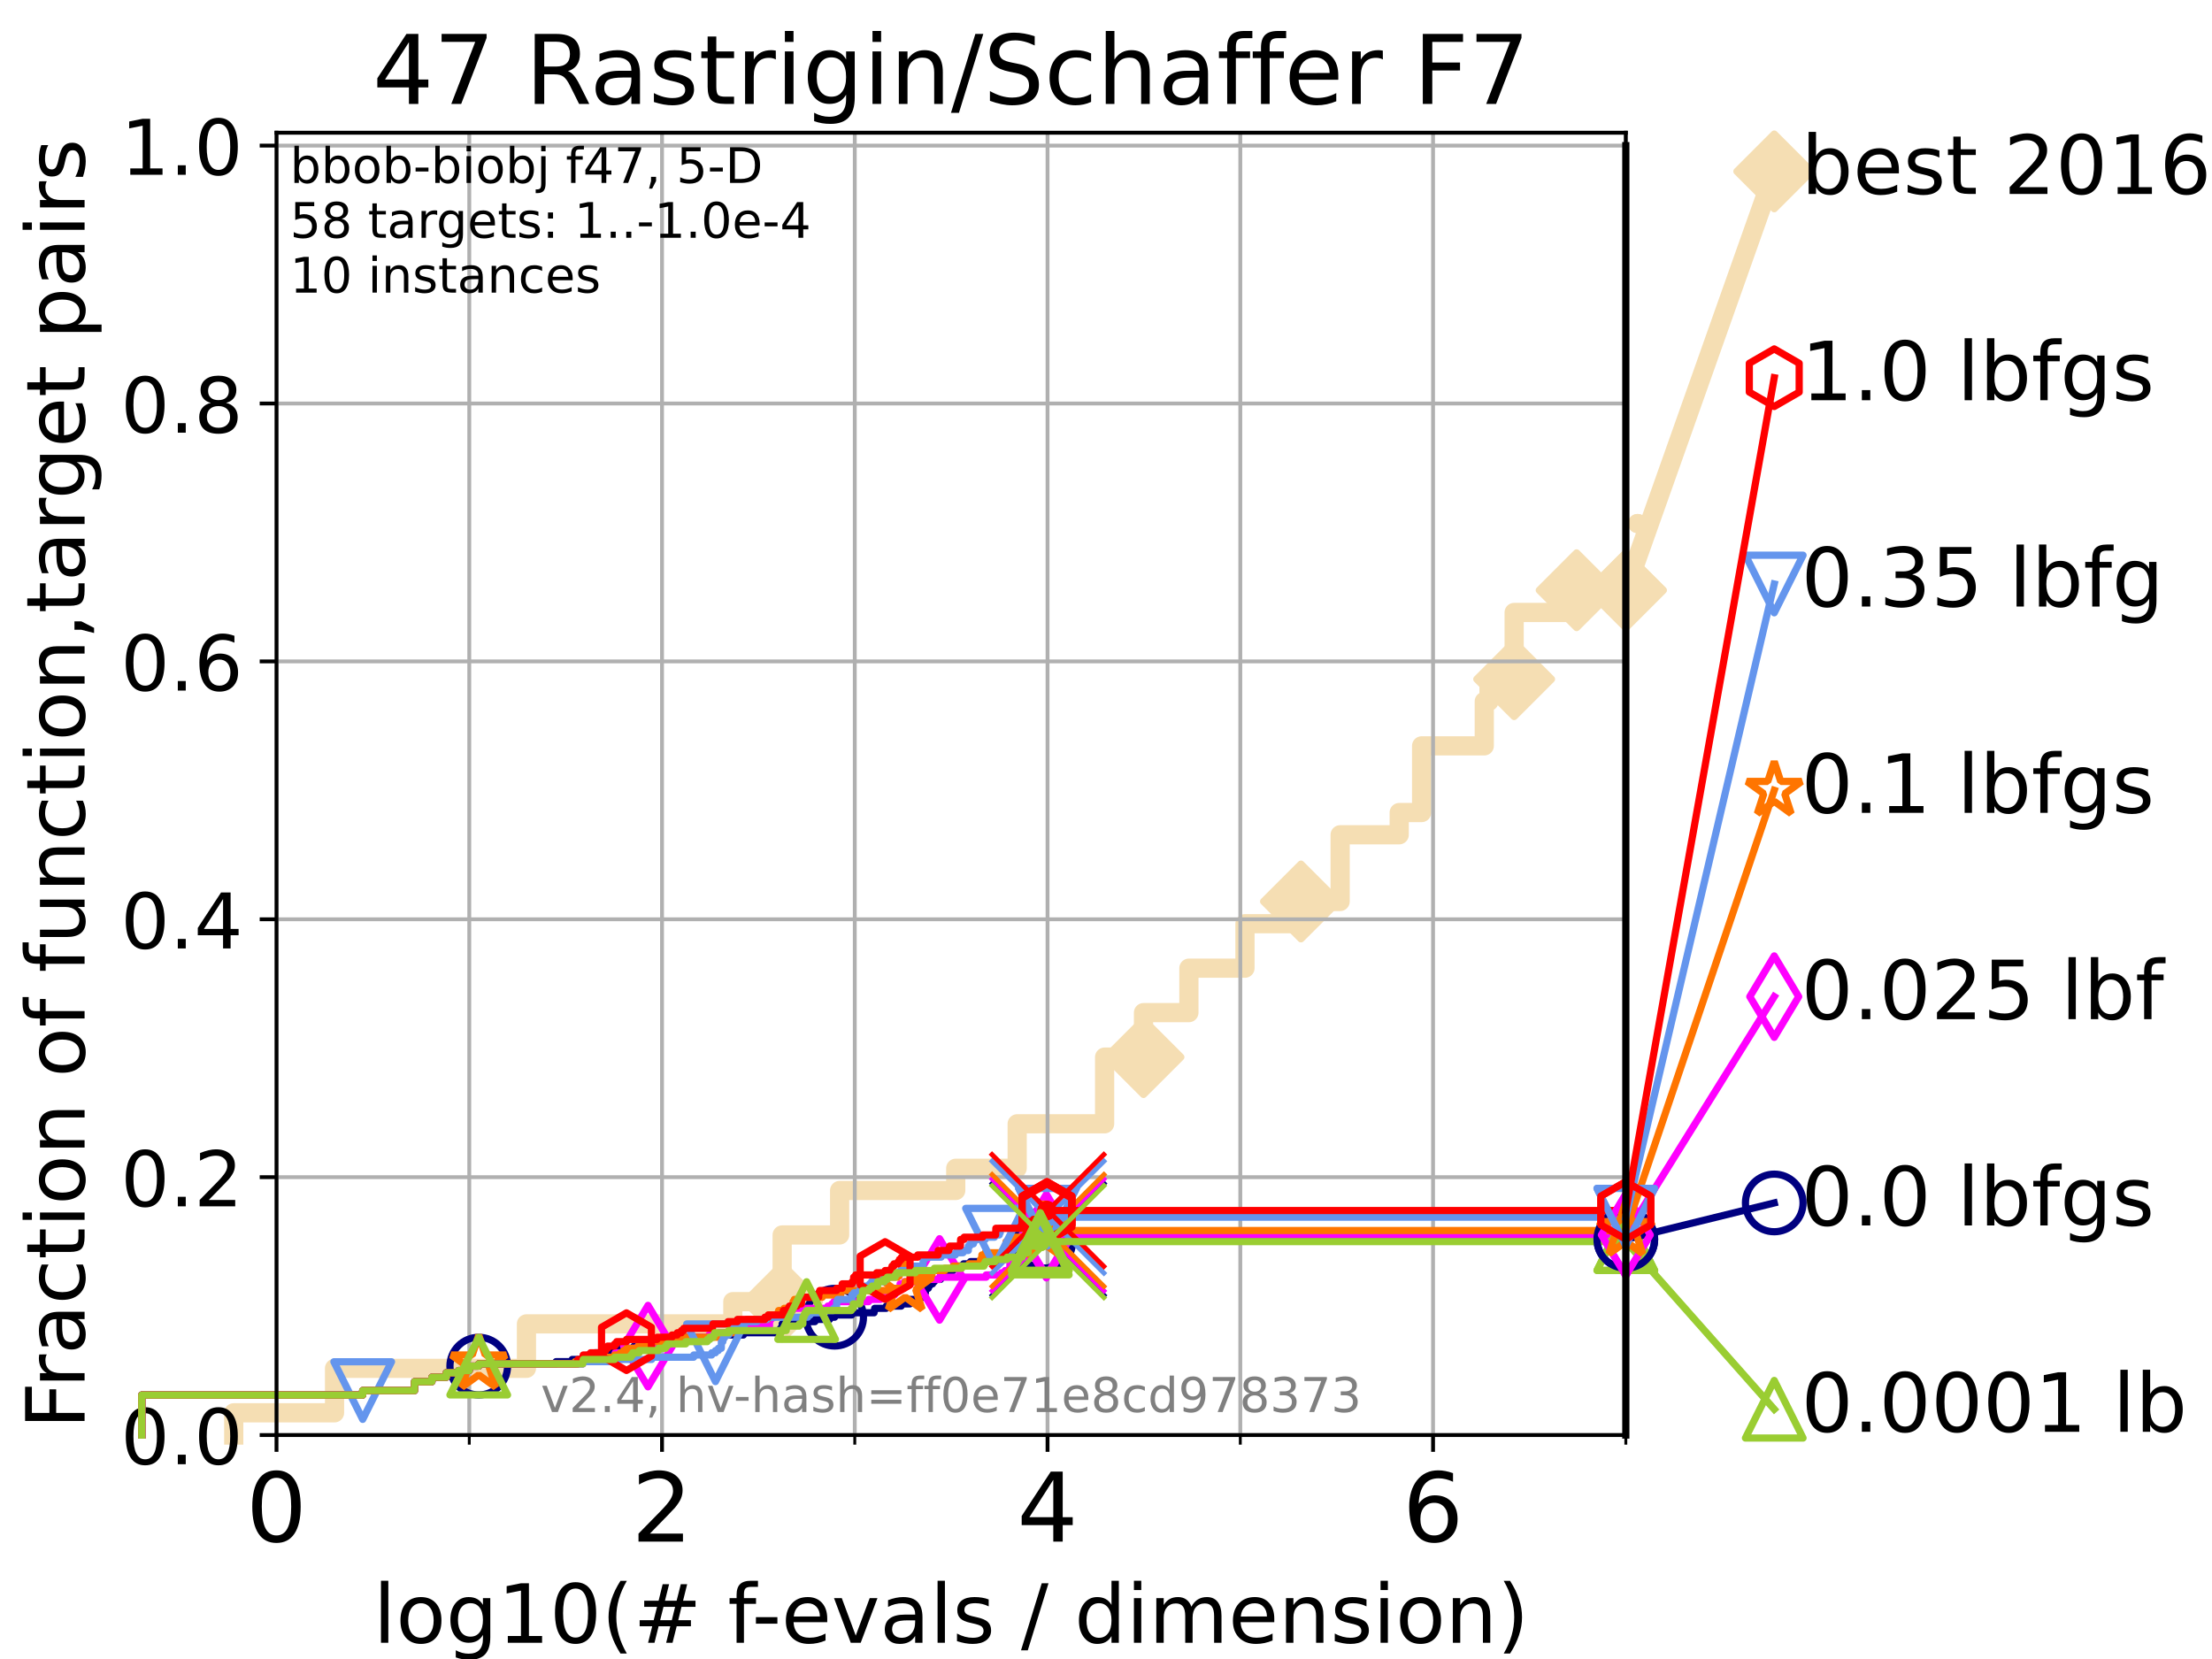 <?xml version="1.0" encoding="utf-8" standalone="no"?>
<!DOCTYPE svg PUBLIC "-//W3C//DTD SVG 1.1//EN"
  "http://www.w3.org/Graphics/SVG/1.1/DTD/svg11.dtd">
<!-- Created with matplotlib (https://matplotlib.org/) -->
<svg height="345.6pt" version="1.1" viewBox="0 0 460.8 345.6" width="460.8pt" xmlns="http://www.w3.org/2000/svg" xmlns:xlink="http://www.w3.org/1999/xlink">
 <defs>
  <style type="text/css">*{stroke-linecap:butt;stroke-linejoin:round;}</style>
 </defs>
 <g id="figure_1">
  <g id="patch_1">
   <path d="M 0 345.6 
L 460.8 345.6 
L 460.8 0 
L 0 0 
z
" style="fill:#ffffff;"/>
  </g>
  <g id="axes_1">
   <g id="patch_2">
    <path d="M 57.6 298.944 
L 338.688 298.944 
L 338.688 27.648 
L 57.6 27.648 
z
" style="fill:#ffffff;"/>
   </g>
   <g id="line2d_1">
    <path d="M 48.692 298.944 
L 48.692 294.313 
L 69.688 294.313 
L 69.688 285.05 
L 109.668 285.05 
L 109.668 275.788 
L 152.662 275.788 
L 152.662 271.157 
L 162.938 271.157 
L 162.938 257.263 
L 174.909 257.263 
L 174.909 248.001 
L 199.098 248.001 
L 199.098 243.37 
L 211.896 243.37 
L 211.896 234.107 
L 230.113 234.107 
L 230.113 220.214 
L 238.212 220.214 
L 238.212 210.951 
L 247.669 210.951 
L 247.669 201.689 
L 259.348 201.689 
L 259.348 192.426 
L 271.016 192.426 
L 271.016 187.795 
L 279.174 187.795 
L 279.174 173.901 
L 291.479 173.901 
L 291.479 169.27 
L 296.15 169.27 
L 296.15 155.377 
L 309.201 155.377 
L 309.201 146.114 
L 310.187 146.114 
L 310.187 141.483 
L 315.423 141.483 
L 315.423 127.589 
L 328.439 127.589 
L 328.439 122.958 
L 338.688 122.958 
" style="fill:none;stroke:#f5deb3;stroke-linecap:square;stroke-width:4;"/>
   </g>
   <g id="line2d_2">
    <defs>
     <path d="M 0 7.778 
L 7.778 0 
L 0 -7.778 
L -7.778 0 
z
" id="mddc0c6cb87" style="stroke:#f5deb3;stroke-linejoin:miter;stroke-width:1.5;"/>
    </defs>
    <g>
     <use style="fill:#f5deb3;stroke:#f5deb3;stroke-linejoin:miter;stroke-width:1.5;" x="162.938" xlink:href="#mddc0c6cb87" y="271.157"/>
     <use style="fill:#f5deb3;stroke:#f5deb3;stroke-linejoin:miter;stroke-width:1.5;" x="238.212" xlink:href="#mddc0c6cb87" y="220.214"/>
     <use style="fill:#f5deb3;stroke:#f5deb3;stroke-linejoin:miter;stroke-width:1.5;" x="271.016" xlink:href="#mddc0c6cb87" y="187.795"/>
     <use style="fill:#f5deb3;stroke:#f5deb3;stroke-linejoin:miter;stroke-width:1.5;" x="315.423" xlink:href="#mddc0c6cb87" y="141.483"/>
     <use style="fill:#f5deb3;stroke:#f5deb3;stroke-linejoin:miter;stroke-width:1.5;" x="328.439" xlink:href="#mddc0c6cb87" y="122.958"/>
     <use style="fill:#f5deb3;stroke:#f5deb3;stroke-linejoin:miter;stroke-width:1.5;" x="338.688" xlink:href="#mddc0c6cb87" y="122.958"/>
    </g>
   </g>
   <g id="line2d_3">
    <path style="fill:none;stroke:#f5deb3;stroke-linecap:square;stroke-width:4;"/>
    <g/>
   </g>
   <g id="line2d_4">
    <path d="M 338.688 122.958 
L 369.608 35.706 
" style="fill:none;stroke:#f5deb3;stroke-linecap:square;stroke-width:4;"/>
    <g>
     <use style="fill:#f5deb3;stroke:#f5deb3;stroke-linejoin:miter;stroke-width:1.5;" x="338.688" xlink:href="#mddc0c6cb87" y="122.958"/>
     <use style="fill:#f5deb3;stroke:#f5deb3;stroke-linejoin:miter;stroke-width:1.5;" x="369.608" xlink:href="#mddc0c6cb87" y="35.706"/>
    </g>
   </g>
   <g id="matplotlib.axis_1">
    <g id="xtick_1">
     <g id="line2d_5">
      <path clip-path="url(#p035b9e317c)" d="M 57.6 298.944 
L 57.6 27.648 
" style="fill:none;stroke:#b0b0b0;stroke-linecap:square;stroke-width:0.8;"/>
     </g>
     <g id="line2d_6">
      <defs>
       <path d="M 0 0 
L 0 3.5 
" id="m7b8b1712ad" style="stroke:#000000;stroke-width:0.8;"/>
      </defs>
      <g>
       <use style="stroke:#000000;stroke-width:0.8;" x="57.6" xlink:href="#m7b8b1712ad" y="298.944"/>
      </g>
     </g>
     <g id="text_1">
      <!-- 0 -->
      <g transform="translate(51.237 321.141)scale(0.2 -0.2)">
       <defs>
        <path d="M 31.781 66.406 
Q 24.172 66.406 20.328 58.906 
Q 16.5 51.422 16.5 36.375 
Q 16.5 21.391 20.328 13.891 
Q 24.172 6.391 31.781 6.391 
Q 39.453 6.391 43.281 13.891 
Q 47.125 21.391 47.125 36.375 
Q 47.125 51.422 43.281 58.906 
Q 39.453 66.406 31.781 66.406 
z
M 31.781 74.219 
Q 44.047 74.219 50.516 64.516 
Q 56.984 54.828 56.984 36.375 
Q 56.984 17.969 50.516 8.266 
Q 44.047 -1.422 31.781 -1.422 
Q 19.531 -1.422 13.062 8.266 
Q 6.594 17.969 6.594 36.375 
Q 6.594 54.828 13.062 64.516 
Q 19.531 74.219 31.781 74.219 
z
" id="DejaVuSans-48"/>
       </defs>
       <use xlink:href="#DejaVuSans-48"/>
      </g>
     </g>
    </g>
    <g id="xtick_2">
     <g id="line2d_7">
      <path clip-path="url(#p035b9e317c)" d="M 137.911 298.944 
L 137.911 27.648 
" style="fill:none;stroke:#b0b0b0;stroke-linecap:square;stroke-width:0.8;"/>
     </g>
     <g id="line2d_8">
      <g>
       <use style="stroke:#000000;stroke-width:0.8;" x="137.911" xlink:href="#m7b8b1712ad" y="298.944"/>
      </g>
     </g>
     <g id="text_2">
      <!-- 2 -->
      <g transform="translate(131.548 321.141)scale(0.2 -0.2)">
       <defs>
        <path d="M 19.188 8.297 
L 53.609 8.297 
L 53.609 0 
L 7.328 0 
L 7.328 8.297 
Q 12.938 14.109 22.625 23.891 
Q 32.328 33.688 34.812 36.531 
Q 39.547 41.844 41.422 45.531 
Q 43.312 49.219 43.312 52.781 
Q 43.312 58.594 39.234 62.25 
Q 35.156 65.922 28.609 65.922 
Q 23.969 65.922 18.812 64.312 
Q 13.672 62.703 7.812 59.422 
L 7.812 69.391 
Q 13.766 71.781 18.938 73 
Q 24.125 74.219 28.422 74.219 
Q 39.75 74.219 46.484 68.547 
Q 53.219 62.891 53.219 53.422 
Q 53.219 48.922 51.531 44.891 
Q 49.859 40.875 45.406 35.406 
Q 44.188 33.984 37.641 27.219 
Q 31.109 20.453 19.188 8.297 
z
" id="DejaVuSans-50"/>
       </defs>
       <use xlink:href="#DejaVuSans-50"/>
      </g>
     </g>
    </g>
    <g id="xtick_3">
     <g id="line2d_9">
      <path clip-path="url(#p035b9e317c)" d="M 218.222 298.944 
L 218.222 27.648 
" style="fill:none;stroke:#b0b0b0;stroke-linecap:square;stroke-width:0.8;"/>
     </g>
     <g id="line2d_10">
      <g>
       <use style="stroke:#000000;stroke-width:0.8;" x="218.222" xlink:href="#m7b8b1712ad" y="298.944"/>
      </g>
     </g>
     <g id="text_3">
      <!-- 4 -->
      <g transform="translate(211.859 321.141)scale(0.2 -0.2)">
       <defs>
        <path d="M 37.797 64.312 
L 12.891 25.391 
L 37.797 25.391 
z
M 35.203 72.906 
L 47.609 72.906 
L 47.609 25.391 
L 58.016 25.391 
L 58.016 17.188 
L 47.609 17.188 
L 47.609 0 
L 37.797 0 
L 37.797 17.188 
L 4.891 17.188 
L 4.891 26.703 
z
" id="DejaVuSans-52"/>
       </defs>
       <use xlink:href="#DejaVuSans-52"/>
      </g>
     </g>
    </g>
    <g id="xtick_4">
     <g id="line2d_11">
      <path clip-path="url(#p035b9e317c)" d="M 298.533 298.944 
L 298.533 27.648 
" style="fill:none;stroke:#b0b0b0;stroke-linecap:square;stroke-width:0.8;"/>
     </g>
     <g id="line2d_12">
      <g>
       <use style="stroke:#000000;stroke-width:0.8;" x="298.533" xlink:href="#m7b8b1712ad" y="298.944"/>
      </g>
     </g>
     <g id="text_4">
      <!-- 6 -->
      <g transform="translate(292.17 321.141)scale(0.2 -0.2)">
       <defs>
        <path d="M 33.016 40.375 
Q 26.375 40.375 22.484 35.828 
Q 18.609 31.297 18.609 23.391 
Q 18.609 15.531 22.484 10.953 
Q 26.375 6.391 33.016 6.391 
Q 39.656 6.391 43.531 10.953 
Q 47.406 15.531 47.406 23.391 
Q 47.406 31.297 43.531 35.828 
Q 39.656 40.375 33.016 40.375 
z
M 52.594 71.297 
L 52.594 62.312 
Q 48.875 64.062 45.094 64.984 
Q 41.312 65.922 37.594 65.922 
Q 27.828 65.922 22.672 59.328 
Q 17.531 52.734 16.797 39.406 
Q 19.672 43.656 24.016 45.922 
Q 28.375 48.188 33.594 48.188 
Q 44.578 48.188 50.953 41.516 
Q 57.328 34.859 57.328 23.391 
Q 57.328 12.156 50.688 5.359 
Q 44.047 -1.422 33.016 -1.422 
Q 20.359 -1.422 13.672 8.266 
Q 6.984 17.969 6.984 36.375 
Q 6.984 53.656 15.188 63.938 
Q 23.391 74.219 37.203 74.219 
Q 40.922 74.219 44.703 73.484 
Q 48.484 72.75 52.594 71.297 
z
" id="DejaVuSans-54"/>
       </defs>
       <use xlink:href="#DejaVuSans-54"/>
      </g>
     </g>
    </g>
    <g id="xtick_5">
     <g id="line2d_13">
      <path clip-path="url(#p035b9e317c)" d="M 97.755 298.944 
L 97.755 27.648 
" style="fill:none;stroke:#b0b0b0;stroke-linecap:square;stroke-width:0.8;"/>
     </g>
     <g id="line2d_14">
      <defs>
       <path d="M 0 0 
L 0 2 
" id="m35f01216be" style="stroke:#000000;stroke-width:0.6;"/>
      </defs>
      <g>
       <use style="stroke:#000000;stroke-width:0.6;" x="97.755" xlink:href="#m35f01216be" y="298.944"/>
      </g>
     </g>
    </g>
    <g id="xtick_6">
     <g id="line2d_15">
      <path clip-path="url(#p035b9e317c)" d="M 178.066 298.944 
L 178.066 27.648 
" style="fill:none;stroke:#b0b0b0;stroke-linecap:square;stroke-width:0.8;"/>
     </g>
     <g id="line2d_16">
      <g>
       <use style="stroke:#000000;stroke-width:0.6;" x="178.066" xlink:href="#m35f01216be" y="298.944"/>
      </g>
     </g>
    </g>
    <g id="xtick_7">
     <g id="line2d_17">
      <path clip-path="url(#p035b9e317c)" d="M 258.377 298.944 
L 258.377 27.648 
" style="fill:none;stroke:#b0b0b0;stroke-linecap:square;stroke-width:0.8;"/>
     </g>
     <g id="line2d_18">
      <g>
       <use style="stroke:#000000;stroke-width:0.6;" x="258.377" xlink:href="#m35f01216be" y="298.944"/>
      </g>
     </g>
    </g>
    <g id="xtick_8">
     <g id="line2d_19">
      <path clip-path="url(#p035b9e317c)" d="M 338.688 298.944 
L 338.688 27.648 
" style="fill:none;stroke:#b0b0b0;stroke-linecap:square;stroke-width:0.8;"/>
     </g>
     <g id="line2d_20">
      <g>
       <use style="stroke:#000000;stroke-width:0.6;" x="338.688" xlink:href="#m35f01216be" y="298.944"/>
      </g>
     </g>
    </g>
    <g id="text_5">
     <!-- log10(# f-evals / dimension) -->
     <g transform="translate(77.764 342.218)scale(0.17 -0.17)">
      <defs>
       <path d="M 9.422 75.984 
L 18.406 75.984 
L 18.406 0 
L 9.422 0 
z
" id="DejaVuSans-108"/>
       <path d="M 30.609 48.391 
Q 23.391 48.391 19.188 42.75 
Q 14.984 37.109 14.984 27.297 
Q 14.984 17.484 19.156 11.844 
Q 23.344 6.203 30.609 6.203 
Q 37.797 6.203 41.984 11.859 
Q 46.188 17.531 46.188 27.297 
Q 46.188 37.016 41.984 42.703 
Q 37.797 48.391 30.609 48.391 
z
M 30.609 56 
Q 42.328 56 49.016 48.375 
Q 55.719 40.766 55.719 27.297 
Q 55.719 13.875 49.016 6.219 
Q 42.328 -1.422 30.609 -1.422 
Q 18.844 -1.422 12.172 6.219 
Q 5.516 13.875 5.516 27.297 
Q 5.516 40.766 12.172 48.375 
Q 18.844 56 30.609 56 
z
" id="DejaVuSans-111"/>
       <path d="M 45.406 27.984 
Q 45.406 37.75 41.375 43.109 
Q 37.359 48.484 30.078 48.484 
Q 22.859 48.484 18.828 43.109 
Q 14.797 37.75 14.797 27.984 
Q 14.797 18.266 18.828 12.891 
Q 22.859 7.516 30.078 7.516 
Q 37.359 7.516 41.375 12.891 
Q 45.406 18.266 45.406 27.984 
z
M 54.391 6.781 
Q 54.391 -7.172 48.188 -13.984 
Q 42 -20.797 29.203 -20.797 
Q 24.469 -20.797 20.266 -20.094 
Q 16.062 -19.391 12.109 -17.922 
L 12.109 -9.188 
Q 16.062 -11.328 19.922 -12.344 
Q 23.781 -13.375 27.781 -13.375 
Q 36.625 -13.375 41.016 -8.766 
Q 45.406 -4.156 45.406 5.172 
L 45.406 9.625 
Q 42.625 4.781 38.281 2.391 
Q 33.938 0 27.875 0 
Q 17.828 0 11.672 7.656 
Q 5.516 15.328 5.516 27.984 
Q 5.516 40.672 11.672 48.328 
Q 17.828 56 27.875 56 
Q 33.938 56 38.281 53.609 
Q 42.625 51.219 45.406 46.391 
L 45.406 54.688 
L 54.391 54.688 
z
" id="DejaVuSans-103"/>
       <path d="M 12.406 8.297 
L 28.516 8.297 
L 28.516 63.922 
L 10.984 60.406 
L 10.984 69.391 
L 28.422 72.906 
L 38.281 72.906 
L 38.281 8.297 
L 54.391 8.297 
L 54.391 0 
L 12.406 0 
z
" id="DejaVuSans-49"/>
       <path d="M 31 75.875 
Q 24.469 64.656 21.281 53.656 
Q 18.109 42.672 18.109 31.391 
Q 18.109 20.125 21.312 9.062 
Q 24.516 -2 31 -13.188 
L 23.188 -13.188 
Q 15.875 -1.703 12.234 9.375 
Q 8.594 20.453 8.594 31.391 
Q 8.594 42.281 12.203 53.312 
Q 15.828 64.359 23.188 75.875 
z
" id="DejaVuSans-40"/>
       <path d="M 51.125 44 
L 36.922 44 
L 32.812 27.688 
L 47.125 27.688 
z
M 43.797 71.781 
L 38.719 51.516 
L 52.984 51.516 
L 58.109 71.781 
L 65.922 71.781 
L 60.891 51.516 
L 76.125 51.516 
L 76.125 44 
L 58.984 44 
L 54.984 27.688 
L 70.516 27.688 
L 70.516 20.219 
L 53.078 20.219 
L 48 0 
L 40.188 0 
L 45.219 20.219 
L 30.906 20.219 
L 25.875 0 
L 18.016 0 
L 23.094 20.219 
L 7.719 20.219 
L 7.719 27.688 
L 24.906 27.688 
L 29 44 
L 13.281 44 
L 13.281 51.516 
L 30.906 51.516 
L 35.891 71.781 
z
" id="DejaVuSans-35"/>
       <path id="DejaVuSans-32"/>
       <path d="M 37.109 75.984 
L 37.109 68.5 
L 28.516 68.5 
Q 23.688 68.5 21.797 66.547 
Q 19.922 64.594 19.922 59.516 
L 19.922 54.688 
L 34.719 54.688 
L 34.719 47.703 
L 19.922 47.703 
L 19.922 0 
L 10.891 0 
L 10.891 47.703 
L 2.297 47.703 
L 2.297 54.688 
L 10.891 54.688 
L 10.891 58.5 
Q 10.891 67.625 15.141 71.797 
Q 19.391 75.984 28.609 75.984 
z
" id="DejaVuSans-102"/>
       <path d="M 4.891 31.391 
L 31.203 31.391 
L 31.203 23.391 
L 4.891 23.391 
z
" id="DejaVuSans-45"/>
       <path d="M 56.203 29.594 
L 56.203 25.203 
L 14.891 25.203 
Q 15.484 15.922 20.484 11.062 
Q 25.484 6.203 34.422 6.203 
Q 39.594 6.203 44.453 7.469 
Q 49.312 8.734 54.109 11.281 
L 54.109 2.781 
Q 49.266 0.734 44.188 -0.344 
Q 39.109 -1.422 33.891 -1.422 
Q 20.797 -1.422 13.156 6.188 
Q 5.516 13.812 5.516 26.812 
Q 5.516 40.234 12.766 48.109 
Q 20.016 56 32.328 56 
Q 43.359 56 49.781 48.891 
Q 56.203 41.797 56.203 29.594 
z
M 47.219 32.234 
Q 47.125 39.594 43.094 43.984 
Q 39.062 48.391 32.422 48.391 
Q 24.906 48.391 20.391 44.141 
Q 15.875 39.891 15.188 32.172 
z
" id="DejaVuSans-101"/>
       <path d="M 2.984 54.688 
L 12.5 54.688 
L 29.594 8.797 
L 46.688 54.688 
L 56.203 54.688 
L 35.688 0 
L 23.484 0 
z
" id="DejaVuSans-118"/>
       <path d="M 34.281 27.484 
Q 23.391 27.484 19.188 25 
Q 14.984 22.516 14.984 16.5 
Q 14.984 11.719 18.141 8.906 
Q 21.297 6.109 26.703 6.109 
Q 34.188 6.109 38.703 11.406 
Q 43.219 16.703 43.219 25.484 
L 43.219 27.484 
z
M 52.203 31.203 
L 52.203 0 
L 43.219 0 
L 43.219 8.297 
Q 40.141 3.328 35.547 0.953 
Q 30.953 -1.422 24.312 -1.422 
Q 15.922 -1.422 10.953 3.297 
Q 6 8.016 6 15.922 
Q 6 25.141 12.172 29.828 
Q 18.359 34.516 30.609 34.516 
L 43.219 34.516 
L 43.219 35.406 
Q 43.219 41.609 39.141 45 
Q 35.062 48.391 27.688 48.391 
Q 23 48.391 18.547 47.266 
Q 14.109 46.141 10.016 43.891 
L 10.016 52.203 
Q 14.938 54.109 19.578 55.047 
Q 24.219 56 28.609 56 
Q 40.484 56 46.344 49.844 
Q 52.203 43.703 52.203 31.203 
z
" id="DejaVuSans-97"/>
       <path d="M 44.281 53.078 
L 44.281 44.578 
Q 40.484 46.531 36.375 47.5 
Q 32.281 48.484 27.875 48.484 
Q 21.188 48.484 17.844 46.438 
Q 14.5 44.391 14.5 40.281 
Q 14.5 37.156 16.891 35.375 
Q 19.281 33.594 26.516 31.984 
L 29.594 31.297 
Q 39.156 29.25 43.188 25.516 
Q 47.219 21.781 47.219 15.094 
Q 47.219 7.469 41.188 3.016 
Q 35.156 -1.422 24.609 -1.422 
Q 20.219 -1.422 15.453 -0.562 
Q 10.688 0.297 5.422 2 
L 5.422 11.281 
Q 10.406 8.688 15.234 7.391 
Q 20.062 6.109 24.812 6.109 
Q 31.156 6.109 34.562 8.281 
Q 37.984 10.453 37.984 14.406 
Q 37.984 18.062 35.516 20.016 
Q 33.062 21.969 24.703 23.781 
L 21.578 24.516 
Q 13.234 26.266 9.516 29.906 
Q 5.812 33.547 5.812 39.891 
Q 5.812 47.609 11.281 51.797 
Q 16.75 56 26.812 56 
Q 31.781 56 36.172 55.266 
Q 40.578 54.547 44.281 53.078 
z
" id="DejaVuSans-115"/>
       <path d="M 25.391 72.906 
L 33.688 72.906 
L 8.297 -9.281 
L 0 -9.281 
z
" id="DejaVuSans-47"/>
       <path d="M 45.406 46.391 
L 45.406 75.984 
L 54.391 75.984 
L 54.391 0 
L 45.406 0 
L 45.406 8.203 
Q 42.578 3.328 38.25 0.953 
Q 33.938 -1.422 27.875 -1.422 
Q 17.969 -1.422 11.734 6.484 
Q 5.516 14.406 5.516 27.297 
Q 5.516 40.188 11.734 48.094 
Q 17.969 56 27.875 56 
Q 33.938 56 38.25 53.625 
Q 42.578 51.266 45.406 46.391 
z
M 14.797 27.297 
Q 14.797 17.391 18.875 11.75 
Q 22.953 6.109 30.078 6.109 
Q 37.203 6.109 41.297 11.75 
Q 45.406 17.391 45.406 27.297 
Q 45.406 37.203 41.297 42.844 
Q 37.203 48.484 30.078 48.484 
Q 22.953 48.484 18.875 42.844 
Q 14.797 37.203 14.797 27.297 
z
" id="DejaVuSans-100"/>
       <path d="M 9.422 54.688 
L 18.406 54.688 
L 18.406 0 
L 9.422 0 
z
M 9.422 75.984 
L 18.406 75.984 
L 18.406 64.594 
L 9.422 64.594 
z
" id="DejaVuSans-105"/>
       <path d="M 52 44.188 
Q 55.375 50.25 60.062 53.125 
Q 64.75 56 71.094 56 
Q 79.641 56 84.281 50.016 
Q 88.922 44.047 88.922 33.016 
L 88.922 0 
L 79.891 0 
L 79.891 32.719 
Q 79.891 40.578 77.094 44.375 
Q 74.312 48.188 68.609 48.188 
Q 61.625 48.188 57.562 43.547 
Q 53.516 38.922 53.516 30.906 
L 53.516 0 
L 44.484 0 
L 44.484 32.719 
Q 44.484 40.625 41.703 44.406 
Q 38.922 48.188 33.109 48.188 
Q 26.219 48.188 22.156 43.531 
Q 18.109 38.875 18.109 30.906 
L 18.109 0 
L 9.078 0 
L 9.078 54.688 
L 18.109 54.688 
L 18.109 46.188 
Q 21.188 51.219 25.484 53.609 
Q 29.781 56 35.688 56 
Q 41.656 56 45.828 52.969 
Q 50 49.953 52 44.188 
z
" id="DejaVuSans-109"/>
       <path d="M 54.891 33.016 
L 54.891 0 
L 45.906 0 
L 45.906 32.719 
Q 45.906 40.484 42.875 44.328 
Q 39.844 48.188 33.797 48.188 
Q 26.516 48.188 22.312 43.547 
Q 18.109 38.922 18.109 30.906 
L 18.109 0 
L 9.078 0 
L 9.078 54.688 
L 18.109 54.688 
L 18.109 46.188 
Q 21.344 51.125 25.703 53.562 
Q 30.078 56 35.797 56 
Q 45.219 56 50.047 50.172 
Q 54.891 44.344 54.891 33.016 
z
" id="DejaVuSans-110"/>
       <path d="M 8.016 75.875 
L 15.828 75.875 
Q 23.141 64.359 26.781 53.312 
Q 30.422 42.281 30.422 31.391 
Q 30.422 20.453 26.781 9.375 
Q 23.141 -1.703 15.828 -13.188 
L 8.016 -13.188 
Q 14.5 -2 17.703 9.062 
Q 20.906 20.125 20.906 31.391 
Q 20.906 42.672 17.703 53.656 
Q 14.5 64.656 8.016 75.875 
z
" id="DejaVuSans-41"/>
      </defs>
      <use xlink:href="#DejaVuSans-108"/>
      <use x="27.783" xlink:href="#DejaVuSans-111"/>
      <use x="88.965" xlink:href="#DejaVuSans-103"/>
      <use x="152.441" xlink:href="#DejaVuSans-49"/>
      <use x="216.064" xlink:href="#DejaVuSans-48"/>
      <use x="279.688" xlink:href="#DejaVuSans-40"/>
      <use x="318.701" xlink:href="#DejaVuSans-35"/>
      <use x="402.49" xlink:href="#DejaVuSans-32"/>
      <use x="434.277" xlink:href="#DejaVuSans-102"/>
      <use x="463.982" xlink:href="#DejaVuSans-45"/>
      <use x="500.066" xlink:href="#DejaVuSans-101"/>
      <use x="561.59" xlink:href="#DejaVuSans-118"/>
      <use x="620.77" xlink:href="#DejaVuSans-97"/>
      <use x="682.049" xlink:href="#DejaVuSans-108"/>
      <use x="709.832" xlink:href="#DejaVuSans-115"/>
      <use x="761.932" xlink:href="#DejaVuSans-32"/>
      <use x="793.719" xlink:href="#DejaVuSans-47"/>
      <use x="827.41" xlink:href="#DejaVuSans-32"/>
      <use x="859.197" xlink:href="#DejaVuSans-100"/>
      <use x="922.674" xlink:href="#DejaVuSans-105"/>
      <use x="950.457" xlink:href="#DejaVuSans-109"/>
      <use x="1047.869" xlink:href="#DejaVuSans-101"/>
      <use x="1109.393" xlink:href="#DejaVuSans-110"/>
      <use x="1172.771" xlink:href="#DejaVuSans-115"/>
      <use x="1224.871" xlink:href="#DejaVuSans-105"/>
      <use x="1252.654" xlink:href="#DejaVuSans-111"/>
      <use x="1313.836" xlink:href="#DejaVuSans-110"/>
      <use x="1377.215" xlink:href="#DejaVuSans-41"/>
     </g>
    </g>
   </g>
   <g id="matplotlib.axis_2">
    <g id="ytick_1">
     <g id="line2d_21">
      <path clip-path="url(#p035b9e317c)" d="M 57.6 298.944 
L 338.688 298.944 
" style="fill:none;stroke:#b0b0b0;stroke-linecap:square;stroke-width:0.8;"/>
     </g>
     <g id="line2d_22">
      <defs>
       <path d="M 0 0 
L -3.5 0 
" id="mfa4cf35b1b" style="stroke:#000000;stroke-width:0.8;"/>
      </defs>
      <g>
       <use style="stroke:#000000;stroke-width:0.8;" x="57.6" xlink:href="#mfa4cf35b1b" y="298.944"/>
      </g>
     </g>
     <g id="text_6">
      <!-- 0.0 -->
      <g transform="translate(25.155 305.023)scale(0.16 -0.16)">
       <defs>
        <path d="M 10.688 12.406 
L 21 12.406 
L 21 0 
L 10.688 0 
z
" id="DejaVuSans-46"/>
       </defs>
       <use xlink:href="#DejaVuSans-48"/>
       <use x="63.623" xlink:href="#DejaVuSans-46"/>
       <use x="95.41" xlink:href="#DejaVuSans-48"/>
      </g>
     </g>
    </g>
    <g id="ytick_2">
     <g id="line2d_23">
      <path clip-path="url(#p035b9e317c)" d="M 57.6 245.222 
L 338.688 245.222 
" style="fill:none;stroke:#b0b0b0;stroke-linecap:square;stroke-width:0.8;"/>
     </g>
     <g id="line2d_24">
      <g>
       <use style="stroke:#000000;stroke-width:0.8;" x="57.6" xlink:href="#mfa4cf35b1b" y="245.222"/>
      </g>
     </g>
     <g id="text_7">
      <!-- 0.2 -->
      <g transform="translate(25.155 251.301)scale(0.16 -0.16)">
       <use xlink:href="#DejaVuSans-48"/>
       <use x="63.623" xlink:href="#DejaVuSans-46"/>
       <use x="95.41" xlink:href="#DejaVuSans-50"/>
      </g>
     </g>
    </g>
    <g id="ytick_3">
     <g id="line2d_25">
      <path clip-path="url(#p035b9e317c)" d="M 57.6 191.5 
L 338.688 191.5 
" style="fill:none;stroke:#b0b0b0;stroke-linecap:square;stroke-width:0.8;"/>
     </g>
     <g id="line2d_26">
      <g>
       <use style="stroke:#000000;stroke-width:0.8;" x="57.6" xlink:href="#mfa4cf35b1b" y="191.5"/>
      </g>
     </g>
     <g id="text_8">
      <!-- 0.4 -->
      <g transform="translate(25.155 197.579)scale(0.16 -0.16)">
       <use xlink:href="#DejaVuSans-48"/>
       <use x="63.623" xlink:href="#DejaVuSans-46"/>
       <use x="95.41" xlink:href="#DejaVuSans-52"/>
      </g>
     </g>
    </g>
    <g id="ytick_4">
     <g id="line2d_27">
      <path clip-path="url(#p035b9e317c)" d="M 57.6 137.778 
L 338.688 137.778 
" style="fill:none;stroke:#b0b0b0;stroke-linecap:square;stroke-width:0.8;"/>
     </g>
     <g id="line2d_28">
      <g>
       <use style="stroke:#000000;stroke-width:0.8;" x="57.6" xlink:href="#mfa4cf35b1b" y="137.778"/>
      </g>
     </g>
     <g id="text_9">
      <!-- 0.6 -->
      <g transform="translate(25.155 143.857)scale(0.16 -0.16)">
       <use xlink:href="#DejaVuSans-48"/>
       <use x="63.623" xlink:href="#DejaVuSans-46"/>
       <use x="95.41" xlink:href="#DejaVuSans-54"/>
      </g>
     </g>
    </g>
    <g id="ytick_5">
     <g id="line2d_29">
      <path clip-path="url(#p035b9e317c)" d="M 57.6 84.056 
L 338.688 84.056 
" style="fill:none;stroke:#b0b0b0;stroke-linecap:square;stroke-width:0.8;"/>
     </g>
     <g id="line2d_30">
      <g>
       <use style="stroke:#000000;stroke-width:0.8;" x="57.6" xlink:href="#mfa4cf35b1b" y="84.056"/>
      </g>
     </g>
     <g id="text_10">
      <!-- 0.8 -->
      <g transform="translate(25.155 90.135)scale(0.16 -0.16)">
       <defs>
        <path d="M 31.781 34.625 
Q 24.75 34.625 20.719 30.859 
Q 16.703 27.094 16.703 20.516 
Q 16.703 13.922 20.719 10.156 
Q 24.75 6.391 31.781 6.391 
Q 38.812 6.391 42.859 10.172 
Q 46.922 13.969 46.922 20.516 
Q 46.922 27.094 42.891 30.859 
Q 38.875 34.625 31.781 34.625 
z
M 21.922 38.812 
Q 15.578 40.375 12.031 44.719 
Q 8.5 49.078 8.5 55.328 
Q 8.5 64.062 14.719 69.141 
Q 20.953 74.219 31.781 74.219 
Q 42.672 74.219 48.875 69.141 
Q 55.078 64.062 55.078 55.328 
Q 55.078 49.078 51.531 44.719 
Q 48 40.375 41.703 38.812 
Q 48.828 37.156 52.797 32.312 
Q 56.781 27.484 56.781 20.516 
Q 56.781 9.906 50.312 4.234 
Q 43.844 -1.422 31.781 -1.422 
Q 19.734 -1.422 13.25 4.234 
Q 6.781 9.906 6.781 20.516 
Q 6.781 27.484 10.781 32.312 
Q 14.797 37.156 21.922 38.812 
z
M 18.312 54.391 
Q 18.312 48.734 21.844 45.562 
Q 25.391 42.391 31.781 42.391 
Q 38.141 42.391 41.719 45.562 
Q 45.312 48.734 45.312 54.391 
Q 45.312 60.062 41.719 63.234 
Q 38.141 66.406 31.781 66.406 
Q 25.391 66.406 21.844 63.234 
Q 18.312 60.062 18.312 54.391 
z
" id="DejaVuSans-56"/>
       </defs>
       <use xlink:href="#DejaVuSans-48"/>
       <use x="63.623" xlink:href="#DejaVuSans-46"/>
       <use x="95.41" xlink:href="#DejaVuSans-56"/>
      </g>
     </g>
    </g>
    <g id="ytick_6">
     <g id="line2d_31">
      <path clip-path="url(#p035b9e317c)" d="M 57.6 30.334 
L 338.688 30.334 
" style="fill:none;stroke:#b0b0b0;stroke-linecap:square;stroke-width:0.8;"/>
     </g>
     <g id="line2d_32">
      <g>
       <use style="stroke:#000000;stroke-width:0.8;" x="57.6" xlink:href="#mfa4cf35b1b" y="30.334"/>
      </g>
     </g>
     <g id="text_11">
      <!-- 1.0 -->
      <g transform="translate(25.155 36.413)scale(0.16 -0.16)">
       <use xlink:href="#DejaVuSans-49"/>
       <use x="63.623" xlink:href="#DejaVuSans-46"/>
       <use x="95.41" xlink:href="#DejaVuSans-48"/>
      </g>
     </g>
    </g>
    <g id="text_12">
     <!-- Fraction of function,target pairs -->
     <g transform="translate(17.62 297.681)rotate(-90)scale(0.17 -0.17)">
      <defs>
       <path d="M 9.812 72.906 
L 51.703 72.906 
L 51.703 64.594 
L 19.672 64.594 
L 19.672 43.109 
L 48.578 43.109 
L 48.578 34.812 
L 19.672 34.812 
L 19.672 0 
L 9.812 0 
z
" id="DejaVuSans-70"/>
       <path d="M 41.109 46.297 
Q 39.594 47.172 37.812 47.578 
Q 36.031 48 33.891 48 
Q 26.266 48 22.188 43.047 
Q 18.109 38.094 18.109 28.812 
L 18.109 0 
L 9.078 0 
L 9.078 54.688 
L 18.109 54.688 
L 18.109 46.188 
Q 20.953 51.172 25.484 53.578 
Q 30.031 56 36.531 56 
Q 37.453 56 38.578 55.875 
Q 39.703 55.766 41.062 55.516 
z
" id="DejaVuSans-114"/>
       <path d="M 48.781 52.594 
L 48.781 44.188 
Q 44.969 46.297 41.141 47.344 
Q 37.312 48.391 33.406 48.391 
Q 24.656 48.391 19.812 42.844 
Q 14.984 37.312 14.984 27.297 
Q 14.984 17.281 19.812 11.734 
Q 24.656 6.203 33.406 6.203 
Q 37.312 6.203 41.141 7.25 
Q 44.969 8.297 48.781 10.406 
L 48.781 2.094 
Q 45.016 0.344 40.984 -0.531 
Q 36.969 -1.422 32.422 -1.422 
Q 20.062 -1.422 12.781 6.344 
Q 5.516 14.109 5.516 27.297 
Q 5.516 40.672 12.859 48.328 
Q 20.219 56 33.016 56 
Q 37.156 56 41.109 55.141 
Q 45.062 54.297 48.781 52.594 
z
" id="DejaVuSans-99"/>
       <path d="M 18.312 70.219 
L 18.312 54.688 
L 36.812 54.688 
L 36.812 47.703 
L 18.312 47.703 
L 18.312 18.016 
Q 18.312 11.328 20.141 9.422 
Q 21.969 7.516 27.594 7.516 
L 36.812 7.516 
L 36.812 0 
L 27.594 0 
Q 17.188 0 13.234 3.875 
Q 9.281 7.766 9.281 18.016 
L 9.281 47.703 
L 2.688 47.703 
L 2.688 54.688 
L 9.281 54.688 
L 9.281 70.219 
z
" id="DejaVuSans-116"/>
       <path d="M 8.5 21.578 
L 8.5 54.688 
L 17.484 54.688 
L 17.484 21.922 
Q 17.484 14.156 20.5 10.266 
Q 23.531 6.391 29.594 6.391 
Q 36.859 6.391 41.078 11.031 
Q 45.312 15.672 45.312 23.688 
L 45.312 54.688 
L 54.297 54.688 
L 54.297 0 
L 45.312 0 
L 45.312 8.406 
Q 42.047 3.422 37.719 1 
Q 33.406 -1.422 27.688 -1.422 
Q 18.266 -1.422 13.375 4.438 
Q 8.5 10.297 8.5 21.578 
z
M 31.109 56 
z
" id="DejaVuSans-117"/>
       <path d="M 11.719 12.406 
L 22.016 12.406 
L 22.016 4 
L 14.016 -11.625 
L 7.719 -11.625 
L 11.719 4 
z
" id="DejaVuSans-44"/>
       <path d="M 18.109 8.203 
L 18.109 -20.797 
L 9.078 -20.797 
L 9.078 54.688 
L 18.109 54.688 
L 18.109 46.391 
Q 20.953 51.266 25.266 53.625 
Q 29.594 56 35.594 56 
Q 45.562 56 51.781 48.094 
Q 58.016 40.188 58.016 27.297 
Q 58.016 14.406 51.781 6.484 
Q 45.562 -1.422 35.594 -1.422 
Q 29.594 -1.422 25.266 0.953 
Q 20.953 3.328 18.109 8.203 
z
M 48.688 27.297 
Q 48.688 37.203 44.609 42.844 
Q 40.531 48.484 33.406 48.484 
Q 26.266 48.484 22.188 42.844 
Q 18.109 37.203 18.109 27.297 
Q 18.109 17.391 22.188 11.75 
Q 26.266 6.109 33.406 6.109 
Q 40.531 6.109 44.609 11.75 
Q 48.688 17.391 48.688 27.297 
z
" id="DejaVuSans-112"/>
      </defs>
      <use xlink:href="#DejaVuSans-70"/>
      <use x="50.27" xlink:href="#DejaVuSans-114"/>
      <use x="91.383" xlink:href="#DejaVuSans-97"/>
      <use x="152.662" xlink:href="#DejaVuSans-99"/>
      <use x="207.643" xlink:href="#DejaVuSans-116"/>
      <use x="246.852" xlink:href="#DejaVuSans-105"/>
      <use x="274.635" xlink:href="#DejaVuSans-111"/>
      <use x="335.816" xlink:href="#DejaVuSans-110"/>
      <use x="399.195" xlink:href="#DejaVuSans-32"/>
      <use x="430.982" xlink:href="#DejaVuSans-111"/>
      <use x="492.164" xlink:href="#DejaVuSans-102"/>
      <use x="527.369" xlink:href="#DejaVuSans-32"/>
      <use x="559.156" xlink:href="#DejaVuSans-102"/>
      <use x="594.361" xlink:href="#DejaVuSans-117"/>
      <use x="657.74" xlink:href="#DejaVuSans-110"/>
      <use x="721.119" xlink:href="#DejaVuSans-99"/>
      <use x="776.1" xlink:href="#DejaVuSans-116"/>
      <use x="815.309" xlink:href="#DejaVuSans-105"/>
      <use x="843.092" xlink:href="#DejaVuSans-111"/>
      <use x="904.273" xlink:href="#DejaVuSans-110"/>
      <use x="967.652" xlink:href="#DejaVuSans-44"/>
      <use x="999.439" xlink:href="#DejaVuSans-116"/>
      <use x="1038.648" xlink:href="#DejaVuSans-97"/>
      <use x="1099.928" xlink:href="#DejaVuSans-114"/>
      <use x="1139.291" xlink:href="#DejaVuSans-103"/>
      <use x="1202.768" xlink:href="#DejaVuSans-101"/>
      <use x="1264.291" xlink:href="#DejaVuSans-116"/>
      <use x="1303.5" xlink:href="#DejaVuSans-32"/>
      <use x="1335.287" xlink:href="#DejaVuSans-112"/>
      <use x="1398.764" xlink:href="#DejaVuSans-97"/>
      <use x="1460.043" xlink:href="#DejaVuSans-105"/>
      <use x="1487.826" xlink:href="#DejaVuSans-114"/>
      <use x="1528.939" xlink:href="#DejaVuSans-115"/>
     </g>
    </g>
   </g>
   <g id="line2d_33">
    <defs>
     <path d="M 0 1.5 
C 0.398 1.5 0.779 1.342 1.061 1.061 
C 1.342 0.779 1.5 0.398 1.5 0 
C 1.5 -0.398 1.342 -0.779 1.061 -1.061 
C 0.779 -1.342 0.398 -1.5 0 -1.5 
C -0.398 -1.5 -0.779 -1.342 -1.061 -1.061 
C -1.342 -0.779 -1.5 -0.398 -1.5 0 
C -1.5 0.398 -1.342 0.779 -1.061 1.061 
C -0.779 1.342 -0.398 1.5 0 1.5 
z
" id="mce401a6beb" style="stroke:#f5deb3;"/>
    </defs>
    <g>
     <use style="fill:#f5deb3;stroke:#f5deb3;" x="341.144" xlink:href="#mce401a6beb" y="109.065"/>
     <use style="fill:#f5deb3;stroke:#f5deb3;" x="341.144" xlink:href="#mce401a6beb" y="109.065"/>
    </g>
   </g>
   <g id="line2d_34">
    <defs>
     <path d="M 0 1.5 
C 0.398 1.5 0.779 1.342 1.061 1.061 
C 1.342 0.779 1.5 0.398 1.5 0 
C 1.5 -0.398 1.342 -0.779 1.061 -1.061 
C 0.779 -1.342 0.398 -1.5 0 -1.5 
C -0.398 -1.5 -0.779 -1.342 -1.061 -1.061 
C -1.342 -0.779 -1.5 -0.398 -1.5 0 
C -1.5 0.398 -1.342 0.779 -1.061 1.061 
C -0.779 1.342 -0.398 1.5 0 1.5 
z
" id="md2f2d911bd" style="stroke:#000080;"/>
    </defs>
    <g>
     <use style="fill:#000080;stroke:#000080;" x="217.437" xlink:href="#md2f2d911bd" y="258.189"/>
     <use style="fill:#000080;stroke:#000080;" x="217.437" xlink:href="#md2f2d911bd" y="258.189"/>
    </g>
   </g>
   <g id="line2d_35">
    <path d="M 29.533 298.944 
L 29.533 290.608 
L 75.556 290.608 
L 75.556 289.682 
L 86.351 289.682 
L 86.351 287.829 
L 89.973 287.829 
L 89.973 286.903 
L 92.969 286.903 
L 92.969 285.977 
L 95.526 285.977 
L 95.526 285.514 
L 97.755 285.514 
L 97.755 284.587 
L 99.732 284.587 
L 99.732 284.124 
L 115.835 284.124 
L 115.835 283.661 
L 119.199 283.661 
L 119.199 283.198 
L 121.4 283.198 
L 121.4 282.735 
L 122.531 282.735 
L 122.531 282.272 
L 123.985 282.272 
L 123.985 281.809 
L 127.737 281.809 
L 127.737 281.345 
L 128.047 281.345 
L 128.047 280.882 
L 132.085 280.882 
L 132.085 280.419 
L 135.761 280.419 
L 135.761 279.493 
L 136.683 279.493 
L 136.683 279.03 
L 141.206 279.03 
L 141.206 278.567 
L 148.373 278.567 
L 148.373 278.104 
L 154.867 278.104 
L 154.867 277.64 
L 162.303 277.64 
L 162.303 277.177 
L 162.585 277.177 
L 162.585 276.714 
L 162.938 276.714 
L 162.938 275.788 
L 165.88 275.788 
L 165.88 275.325 
L 169.758 275.325 
L 169.758 274.862 
L 172.825 274.862 
L 172.825 274.399 
L 173.876 274.399 
L 173.876 273.935 
L 177.431 273.935 
L 177.431 273.472 
L 182.083 273.472 
L 182.083 273.009 
L 182.215 273.009 
L 182.215 272.546 
L 184.623 272.546 
L 184.623 272.083 
L 187.736 272.083 
L 187.736 271.62 
L 189.582 271.62 
L 189.582 270.694 
L 191.212 270.694 
L 191.212 270.231 
L 192.496 270.231 
L 192.496 269.767 
L 192.678 269.767 
L 192.678 269.304 
L 192.783 269.304 
L 192.783 268.378 
L 193.382 268.378 
L 193.382 267.915 
L 193.635 267.915 
L 193.635 267.452 
L 194.272 267.452 
L 194.272 266.989 
L 194.648 266.989 
L 194.648 266.526 
L 195.926 266.526 
L 195.926 266.062 
L 196.016 266.062 
L 196.016 265.136 
L 197.345 265.136 
L 197.345 264.673 
L 198.589 264.673 
L 198.589 264.21 
L 199.035 264.21 
L 199.035 263.747 
L 200.725 263.747 
L 200.725 263.284 
L 202.168 263.284 
L 202.168 262.821 
L 207.943 262.821 
L 207.943 262.357 
L 209.289 262.357 
L 209.289 261.431 
L 209.595 261.431 
L 209.595 260.505 
L 209.623 260.505 
L 209.623 260.042 
L 212.16 260.042 
L 212.16 259.579 
L 215.031 259.579 
L 215.031 259.116 
L 215.308 259.116 
L 215.308 258.653 
L 217.437 258.653 
L 217.437 258.189 
L 338.688 258.189 
" style="fill:none;stroke:#000080;stroke-linecap:square;stroke-width:1.5;"/>
   </g>
   <g id="line2d_36">
    <defs>
     <path d="M 0 6 
C 1.591 6 3.117 5.368 4.243 4.243 
C 5.368 3.117 6 1.591 6 0 
C 6 -1.591 5.368 -3.117 4.243 -4.243 
C 3.117 -5.368 1.591 -6 0 -6 
C -1.591 -6 -3.117 -5.368 -4.243 -4.243 
C -5.368 -3.117 -6 -1.591 -6 0 
C -6 1.591 -5.368 3.117 -4.243 4.243 
C -3.117 5.368 -1.591 6 0 6 
z
" id="m83f5ff75fc" style="stroke:#000080;stroke-width:1.5;"/>
    </defs>
    <g>
     <use style="fill-opacity:0;stroke:#000080;stroke-width:1.5;" x="99.732" xlink:href="#m83f5ff75fc" y="284.587"/>
     <use style="fill-opacity:0;stroke:#000080;stroke-width:1.5;" x="173.876" xlink:href="#m83f5ff75fc" y="274.399"/>
     <use style="fill-opacity:0;stroke:#000080;stroke-width:1.5;" x="217.437" xlink:href="#m83f5ff75fc" y="258.653"/>
     <use style="fill-opacity:0;stroke:#000080;stroke-width:1.5;" x="217.437" xlink:href="#m83f5ff75fc" y="258.189"/>
     <use style="fill-opacity:0;stroke:#000080;stroke-width:1.5;" x="217.437" xlink:href="#m83f5ff75fc" y="258.189"/>
     <use style="fill-opacity:0;stroke:#000080;stroke-width:1.5;" x="338.688" xlink:href="#m83f5ff75fc" y="258.189"/>
    </g>
   </g>
   <g id="line2d_37">
    <path style="fill:none;stroke:#000080;stroke-linecap:square;stroke-width:1.5;"/>
    <g/>
   </g>
   <g id="line2d_38">
    <path clip-path="url(#p035b9e317c)" d="M 218.344 258.189 
" style="fill:none;stroke:#000080;stroke-linecap:square;stroke-width:1.5;"/>
    <defs>
     <path d="M -12 12 
L 12 -12 
M -12 -12 
L 12 12 
" id="mab2acd3bfd" style="stroke:#000080;"/>
    </defs>
    <g clip-path="url(#p035b9e317c)">
     <use style="fill:#000080;stroke:#000080;" x="218.344" xlink:href="#mab2acd3bfd" y="258.189"/>
    </g>
   </g>
   <g id="line2d_39">
    <defs>
     <path d="M 0 1.5 
C 0.398 1.5 0.779 1.342 1.061 1.061 
C 1.342 0.779 1.5 0.398 1.5 0 
C 1.5 -0.398 1.342 -0.779 1.061 -1.061 
C 0.779 -1.342 0.398 -1.5 0 -1.5 
C -0.398 -1.5 -0.779 -1.342 -1.061 -1.061 
C -1.342 -0.779 -1.5 -0.398 -1.5 0 
C -1.5 0.398 -1.342 0.779 -1.061 1.061 
C -0.779 1.342 -0.398 1.5 0 1.5 
z
" id="mf7fa16fa98" style="stroke:#ff00ff;"/>
    </defs>
    <g>
     <use style="fill:#ff00ff;stroke:#ff00ff;" x="217.977" xlink:href="#mf7fa16fa98" y="257.263"/>
     <use style="fill:#ff00ff;stroke:#ff00ff;" x="217.977" xlink:href="#mf7fa16fa98" y="257.263"/>
    </g>
   </g>
   <g id="line2d_40">
    <path d="M 29.533 298.944 
L 29.533 290.608 
L 75.556 290.608 
L 75.556 289.682 
L 86.351 289.682 
L 86.351 287.829 
L 89.973 287.829 
L 89.973 286.903 
L 92.969 286.903 
L 92.969 285.977 
L 95.526 285.977 
L 95.526 285.514 
L 97.755 285.514 
L 97.755 284.587 
L 99.732 284.587 
L 99.732 284.124 
L 121.4 284.124 
L 121.4 283.661 
L 126.236 283.661 
L 126.236 283.198 
L 127.799 283.198 
L 127.799 282.735 
L 128.047 282.735 
L 128.047 282.272 
L 128.169 282.272 
L 128.169 281.809 
L 131.185 281.809 
L 131.185 281.345 
L 131.74 281.345 
L 131.74 280.882 
L 132.894 280.882 
L 132.894 280.419 
L 134.994 280.419 
L 134.994 279.956 
L 139.188 279.956 
L 139.188 279.493 
L 141.718 279.493 
L 141.718 279.03 
L 145.236 279.03 
L 145.236 278.567 
L 147.67 278.567 
L 147.67 278.104 
L 149.788 278.104 
L 149.788 277.64 
L 152.391 277.64 
L 152.391 277.177 
L 153.294 277.177 
L 153.294 276.714 
L 153.652 276.714 
L 153.652 276.251 
L 160.298 276.251 
L 160.298 275.325 
L 160.356 275.325 
L 160.356 274.862 
L 160.642 274.862 
L 160.642 274.399 
L 161.256 274.399 
L 161.256 273.935 
L 164.032 273.935 
L 164.032 273.472 
L 164.705 273.472 
L 164.705 273.009 
L 165.106 273.009 
L 165.106 272.546 
L 172.453 272.546 
L 172.453 272.083 
L 173.271 272.083 
L 173.271 271.62 
L 173.711 271.62 
L 173.711 271.157 
L 180.956 271.157 
L 180.956 270.694 
L 183.416 270.694 
L 183.416 270.231 
L 184.001 270.231 
L 184.001 269.767 
L 186.352 269.767 
L 186.352 269.304 
L 186.512 269.304 
L 186.512 268.378 
L 187.506 268.378 
L 187.506 267.452 
L 188.406 267.452 
L 188.406 266.989 
L 192.225 266.989 
L 192.225 266.526 
L 195.722 266.526 
L 195.722 266.062 
L 205.431 266.062 
L 205.431 265.599 
L 208.617 265.599 
L 208.617 265.136 
L 209.397 265.136 
L 209.397 264.673 
L 210.26 264.673 
L 210.26 264.21 
L 210.38 264.21 
L 210.38 263.284 
L 210.559 263.284 
L 210.559 262.821 
L 211.506 262.821 
L 211.506 262.357 
L 211.642 262.357 
L 211.642 261.894 
L 214.029 261.894 
L 214.029 260.968 
L 214.195 260.968 
L 214.195 260.505 
L 214.267 260.505 
L 214.267 260.042 
L 214.572 260.042 
L 214.572 259.579 
L 214.993 259.579 
L 214.993 258.653 
L 216.932 258.653 
L 216.932 258.189 
L 217.728 258.189 
L 217.728 257.726 
L 217.977 257.726 
L 217.977 257.263 
L 338.688 257.263 
" style="fill:none;stroke:#ff00ff;stroke-linecap:square;stroke-width:1.5;"/>
   </g>
   <g id="line2d_41">
    <defs>
     <path d="M 0 8.485 
L 5.091 0 
L 0 -8.485 
L -5.091 0 
z
" id="m080592ee2b" style="stroke:#ff00ff;stroke-linejoin:miter;stroke-width:1.5;"/>
    </defs>
    <g>
     <use style="fill-opacity:0;stroke:#ff00ff;stroke-linejoin:miter;stroke-width:1.5;" x="134.994" xlink:href="#m080592ee2b" y="280.419"/>
     <use style="fill-opacity:0;stroke:#ff00ff;stroke-linejoin:miter;stroke-width:1.5;" x="195.722" xlink:href="#m080592ee2b" y="266.526"/>
     <use style="fill-opacity:0;stroke:#ff00ff;stroke-linejoin:miter;stroke-width:1.5;" x="217.977" xlink:href="#m080592ee2b" y="257.726"/>
     <use style="fill-opacity:0;stroke:#ff00ff;stroke-linejoin:miter;stroke-width:1.5;" x="217.977" xlink:href="#m080592ee2b" y="257.263"/>
     <use style="fill-opacity:0;stroke:#ff00ff;stroke-linejoin:miter;stroke-width:1.5;" x="338.688" xlink:href="#m080592ee2b" y="257.263"/>
    </g>
   </g>
   <g id="line2d_42">
    <path style="fill:none;stroke:#ff00ff;stroke-linecap:square;stroke-width:1.5;"/>
    <g/>
   </g>
   <g id="line2d_43">
    <path clip-path="url(#p035b9e317c)" d="M 218.319 257.263 
" style="fill:none;stroke:#ff00ff;stroke-linecap:square;stroke-width:1.5;"/>
    <defs>
     <path d="M -12 12 
L 12 -12 
M -12 -12 
L 12 12 
" id="m2ec8956e6f" style="stroke:#ff00ff;"/>
    </defs>
    <g clip-path="url(#p035b9e317c)">
     <use style="fill:#ff00ff;stroke:#ff00ff;" x="218.319" xlink:href="#m2ec8956e6f" y="257.263"/>
    </g>
   </g>
   <g id="line2d_44">
    <defs>
     <path d="M 0 1.5 
C 0.398 1.5 0.779 1.342 1.061 1.061 
C 1.342 0.779 1.5 0.398 1.5 0 
C 1.5 -0.398 1.342 -0.779 1.061 -1.061 
C 0.779 -1.342 0.398 -1.5 0 -1.5 
C -0.398 -1.5 -0.779 -1.342 -1.061 -1.061 
C -1.342 -0.779 -1.5 -0.398 -1.5 0 
C -1.5 0.398 -1.342 0.779 -1.061 1.061 
C -0.779 1.342 -0.398 1.5 0 1.5 
z
" id="m6d818ecbc8" style="stroke:#ff7500;"/>
    </defs>
    <g>
     <use style="fill:#ff7500;stroke:#ff7500;" x="217.477" xlink:href="#m6d818ecbc8" y="256.337"/>
     <use style="fill:#ff7500;stroke:#ff7500;" x="217.477" xlink:href="#m6d818ecbc8" y="256.337"/>
    </g>
   </g>
   <g id="line2d_45">
    <path d="M 29.533 298.944 
L 29.533 290.608 
L 75.556 290.608 
L 75.556 289.682 
L 86.351 289.682 
L 86.351 287.829 
L 89.973 287.829 
L 89.973 286.903 
L 92.969 286.903 
L 92.969 285.977 
L 95.526 285.977 
L 95.526 285.514 
L 97.755 285.514 
L 97.755 284.587 
L 99.732 284.587 
L 99.732 284.124 
L 119.801 284.124 
L 119.801 283.661 
L 121.4 283.661 
L 121.4 283.198 
L 123.985 283.198 
L 123.985 282.735 
L 128.047 282.735 
L 128.047 282.272 
L 129.233 282.272 
L 129.233 281.809 
L 129.909 281.809 
L 129.909 281.345 
L 130.559 281.345 
L 130.559 280.882 
L 132.94 280.882 
L 132.94 280.419 
L 134.535 280.419 
L 134.535 279.956 
L 134.787 279.956 
L 134.787 279.493 
L 137.98 279.493 
L 137.98 279.03 
L 138.828 279.03 
L 138.828 278.567 
L 150.866 278.567 
L 150.866 278.104 
L 151.162 278.104 
L 151.162 277.64 
L 153.106 277.64 
L 153.106 277.177 
L 153.309 277.177 
L 153.309 276.714 
L 153.708 276.714 
L 153.708 275.788 
L 154.153 275.788 
L 154.153 275.325 
L 155.565 275.325 
L 155.565 274.862 
L 159.937 274.862 
L 159.937 274.399 
L 160.074 274.399 
L 160.074 273.935 
L 162.026 273.935 
L 162.026 273.472 
L 162.2 273.472 
L 162.2 273.009 
L 163.356 273.009 
L 163.356 272.546 
L 165.106 272.546 
L 165.106 271.62 
L 165.208 271.62 
L 165.208 271.157 
L 165.476 271.157 
L 165.476 270.694 
L 166.849 270.694 
L 166.849 270.231 
L 171.305 270.231 
L 171.305 269.767 
L 175.137 269.767 
L 175.137 268.841 
L 185.939 268.841 
L 185.939 268.378 
L 188.311 268.378 
L 188.311 267.915 
L 188.577 267.915 
L 188.577 266.989 
L 190.621 266.989 
L 190.621 266.526 
L 192.557 266.526 
L 192.557 266.062 
L 193.139 266.062 
L 193.139 265.599 
L 194.153 265.599 
L 194.153 264.673 
L 196.822 264.673 
L 196.822 264.21 
L 198.564 264.21 
L 198.564 263.747 
L 201.859 263.747 
L 201.859 263.284 
L 204.219 263.284 
L 204.219 262.821 
L 204.266 262.821 
L 204.266 262.357 
L 204.484 262.357 
L 204.484 261.894 
L 204.539 261.894 
L 204.539 261.431 
L 205.236 261.431 
L 205.236 260.968 
L 208.823 260.968 
L 208.823 260.505 
L 209.191 260.505 
L 209.191 260.042 
L 209.57 260.042 
L 209.57 259.116 
L 209.578 259.116 
L 209.578 258.653 
L 211.19 258.653 
L 211.19 258.189 
L 211.306 258.189 
L 211.306 257.726 
L 214.08 257.726 
L 214.08 257.263 
L 217.255 257.263 
L 217.255 256.8 
L 217.477 256.8 
L 217.477 256.337 
L 338.688 256.337 
" style="fill:none;stroke:#ff7500;stroke-linecap:square;stroke-width:1.5;"/>
   </g>
   <g id="line2d_46">
    <defs>
     <path d="M 0 -6 
L -1.347 -1.854 
L -5.706 -1.854 
L -2.18 0.708 
L -3.527 4.854 
L -0 2.292 
L 3.527 4.854 
L 2.18 0.708 
L 5.706 -1.854 
L 1.347 -1.854 
z
" id="md7b245e483" style="stroke:#ff7500;stroke-linejoin:bevel;stroke-width:1.5;"/>
    </defs>
    <g>
     <use style="fill-opacity:0;stroke:#ff7500;stroke-linejoin:bevel;stroke-width:1.5;" x="99.732" xlink:href="#md7b245e483" y="284.124"/>
     <use style="fill-opacity:0;stroke:#ff7500;stroke-linejoin:bevel;stroke-width:1.5;" x="188.577" xlink:href="#md7b245e483" y="267.915"/>
     <use style="fill-opacity:0;stroke:#ff7500;stroke-linejoin:bevel;stroke-width:1.5;" x="217.477" xlink:href="#md7b245e483" y="256.8"/>
     <use style="fill-opacity:0;stroke:#ff7500;stroke-linejoin:bevel;stroke-width:1.5;" x="217.477" xlink:href="#md7b245e483" y="256.337"/>
     <use style="fill-opacity:0;stroke:#ff7500;stroke-linejoin:bevel;stroke-width:1.5;" x="217.477" xlink:href="#md7b245e483" y="256.337"/>
     <use style="fill-opacity:0;stroke:#ff7500;stroke-linejoin:bevel;stroke-width:1.5;" x="338.688" xlink:href="#md7b245e483" y="256.337"/>
    </g>
   </g>
   <g id="line2d_47">
    <path style="fill:none;stroke:#ff7500;stroke-linecap:square;stroke-width:1.5;"/>
    <g/>
   </g>
   <g id="line2d_48">
    <path clip-path="url(#p035b9e317c)" d="M 218.32 256.337 
" style="fill:none;stroke:#ff7500;stroke-linecap:square;stroke-width:1.5;"/>
    <defs>
     <path d="M -12 12 
L 12 -12 
M -12 -12 
L 12 12 
" id="mc0b14beb73" style="stroke:#ff7500;"/>
    </defs>
    <g clip-path="url(#p035b9e317c)">
     <use style="fill:#ff7500;stroke:#ff7500;" x="218.32" xlink:href="#mc0b14beb73" y="256.337"/>
    </g>
   </g>
   <g id="line2d_49">
    <defs>
     <path d="M 0 1.5 
C 0.398 1.5 0.779 1.342 1.061 1.061 
C 1.342 0.779 1.5 0.398 1.5 0 
C 1.5 -0.398 1.342 -0.779 1.061 -1.061 
C 0.779 -1.342 0.398 -1.5 0 -1.5 
C -0.398 -1.5 -0.779 -1.342 -1.061 -1.061 
C -1.342 -0.779 -1.5 -0.398 -1.5 0 
C -1.5 0.398 -1.342 0.779 -1.061 1.061 
C -0.779 1.342 -0.398 1.5 0 1.5 
z
" id="m09ae002382" style="stroke:#6495ed;"/>
    </defs>
    <g>
     <use style="fill:#6495ed;stroke:#6495ed;" x="218.212" xlink:href="#m09ae002382" y="253.558"/>
     <use style="fill:#6495ed;stroke:#6495ed;" x="218.212" xlink:href="#m09ae002382" y="253.558"/>
    </g>
   </g>
   <g id="line2d_50">
    <path d="M 29.533 298.944 
L 29.533 290.608 
L 75.556 290.608 
L 75.556 289.682 
L 86.351 289.682 
L 86.351 287.829 
L 89.973 287.829 
L 89.973 286.903 
L 92.969 286.903 
L 92.969 285.977 
L 95.526 285.977 
L 95.526 285.514 
L 97.755 285.514 
L 97.755 284.587 
L 99.732 284.587 
L 99.732 284.124 
L 121.4 284.124 
L 121.4 283.661 
L 127.674 283.661 
L 127.674 283.198 
L 135.761 283.198 
L 135.761 282.735 
L 144.511 282.735 
L 144.511 282.272 
L 148.258 282.272 
L 148.258 281.809 
L 149.049 281.809 
L 149.049 281.345 
L 149.647 281.345 
L 149.647 280.882 
L 150.258 280.882 
L 150.276 279.493 
L 150.582 279.493 
L 150.582 279.03 
L 150.716 279.03 
L 150.716 278.567 
L 151.015 278.567 
L 151.015 278.104 
L 151.787 278.104 
L 151.787 277.64 
L 152.006 277.64 
L 152.006 277.177 
L 152.314 277.177 
L 152.314 276.714 
L 153.294 276.714 
L 153.294 276.251 
L 155.038 276.251 
L 155.038 275.325 
L 157.709 275.325 
L 157.709 274.862 
L 159.768 274.862 
L 159.768 274.399 
L 168.276 274.399 
L 168.276 273.935 
L 168.746 273.935 
L 168.746 273.472 
L 170.735 273.472 
L 170.735 273.009 
L 173.63 273.009 
L 173.63 272.546 
L 174.153 272.546 
L 174.153 272.083 
L 174.283 272.083 
L 174.283 271.157 
L 174.486 271.157 
L 174.486 270.694 
L 177.449 270.694 
L 177.449 269.767 
L 177.884 269.767 
L 177.884 269.304 
L 178.997 269.304 
L 178.997 268.841 
L 180.002 268.841 
L 180.002 268.378 
L 180.151 268.378 
L 180.151 267.915 
L 181.15 267.915 
L 181.15 267.452 
L 181.554 267.452 
L 181.554 266.989 
L 184.211 266.989 
L 184.211 266.062 
L 184.404 266.062 
L 184.404 265.599 
L 184.737 265.599 
L 184.737 265.136 
L 187.615 265.136 
L 187.615 264.673 
L 190.005 264.673 
L 190.005 264.21 
L 190.512 264.21 
L 190.512 263.747 
L 192.255 263.747 
L 192.329 262.357 
L 192.64 262.357 
L 192.64 261.894 
L 196.046 261.894 
L 196.046 261.431 
L 199.021 261.431 
L 199.021 260.968 
L 200.616 260.968 
L 200.616 260.505 
L 201.716 260.505 
L 201.716 259.579 
L 202.034 259.579 
L 202.034 259.116 
L 202.784 259.116 
L 202.784 258.653 
L 202.982 258.653 
L 202.982 258.189 
L 205.252 258.189 
L 205.252 257.726 
L 207.174 257.726 
L 207.174 257.263 
L 208.17 257.263 
L 208.17 256.8 
L 208.367 256.8 
L 208.367 255.874 
L 214.823 255.874 
L 214.823 255.411 
L 215.228 255.411 
L 215.228 254.948 
L 215.807 254.948 
L 215.807 254.484 
L 218.212 254.484 
L 218.212 253.558 
L 338.688 253.558 
L 338.688 253.558 
" style="fill:none;stroke:#6495ed;stroke-linecap:square;stroke-width:1.5;"/>
   </g>
   <g id="line2d_51">
    <defs>
     <path d="M -0 6 
L 6 -6 
L -6 -6 
z
" id="mb3070233b8" style="stroke:#6495ed;stroke-linejoin:miter;stroke-width:1.5;"/>
    </defs>
    <g>
     <use style="fill-opacity:0;stroke:#6495ed;stroke-linejoin:miter;stroke-width:1.5;" x="75.556" xlink:href="#mb3070233b8" y="289.682"/>
     <use style="fill-opacity:0;stroke:#6495ed;stroke-linejoin:miter;stroke-width:1.5;" x="149.049" xlink:href="#mb3070233b8" y="281.809"/>
     <use style="fill-opacity:0;stroke:#6495ed;stroke-linejoin:miter;stroke-width:1.5;" x="207.174" xlink:href="#mb3070233b8" y="257.726"/>
     <use style="fill-opacity:0;stroke:#6495ed;stroke-linejoin:miter;stroke-width:1.5;" x="218.212" xlink:href="#mb3070233b8" y="253.558"/>
     <use style="fill-opacity:0;stroke:#6495ed;stroke-linejoin:miter;stroke-width:1.5;" x="218.212" xlink:href="#mb3070233b8" y="253.558"/>
     <use style="fill-opacity:0;stroke:#6495ed;stroke-linejoin:miter;stroke-width:1.5;" x="338.688" xlink:href="#mb3070233b8" y="253.558"/>
    </g>
   </g>
   <g id="line2d_52">
    <path style="fill:none;stroke:#6495ed;stroke-linecap:square;stroke-width:1.5;"/>
    <g/>
   </g>
   <g id="line2d_53">
    <path clip-path="url(#p035b9e317c)" d="M 218.317 253.558 
" style="fill:none;stroke:#6495ed;stroke-linecap:square;stroke-width:1.5;"/>
    <defs>
     <path d="M -12 12 
L 12 -12 
M -12 -12 
L 12 12 
" id="m6bf2aa1025" style="stroke:#6495ed;"/>
    </defs>
    <g clip-path="url(#p035b9e317c)">
     <use style="fill:#6495ed;stroke:#6495ed;" x="218.317" xlink:href="#m6bf2aa1025" y="253.558"/>
    </g>
   </g>
   <g id="line2d_54">
    <defs>
     <path d="M 0 1.5 
C 0.398 1.5 0.779 1.342 1.061 1.061 
C 1.342 0.779 1.5 0.398 1.5 0 
C 1.5 -0.398 1.342 -0.779 1.061 -1.061 
C 0.779 -1.342 0.398 -1.5 0 -1.5 
C -0.398 -1.5 -0.779 -1.342 -1.061 -1.061 
C -1.342 -0.779 -1.5 -0.398 -1.5 0 
C -1.5 0.398 -1.342 0.779 -1.061 1.061 
C -0.779 1.342 -0.398 1.5 0 1.5 
z
" id="ma509a1373a" style="stroke:#ff0000;"/>
    </defs>
    <g>
     <use style="fill:#ff0000;stroke:#ff0000;" x="218.103" xlink:href="#ma509a1373a" y="252.169"/>
     <use style="fill:#ff0000;stroke:#ff0000;" x="218.103" xlink:href="#ma509a1373a" y="252.169"/>
    </g>
   </g>
   <g id="line2d_55">
    <path d="M 29.533 298.944 
L 29.533 290.608 
L 75.556 290.608 
L 75.556 289.682 
L 86.351 289.682 
L 86.351 287.829 
L 89.973 287.829 
L 89.973 286.903 
L 92.969 286.903 
L 92.969 285.977 
L 95.526 285.977 
L 95.526 285.514 
L 97.755 285.514 
L 97.755 284.587 
L 99.732 284.587 
L 99.732 284.124 
L 120.382 284.124 
L 120.382 283.198 
L 121.4 283.198 
L 121.49 282.272 
L 123.03 282.272 
L 123.03 281.809 
L 125.753 281.809 
L 125.753 281.345 
L 126.168 281.345 
L 126.168 280.882 
L 126.574 280.882 
L 126.574 280.419 
L 128.047 280.419 
L 128.047 279.956 
L 128.471 279.956 
L 128.471 279.493 
L 130.505 279.493 
L 130.505 279.03 
L 136.869 279.03 
L 136.869 278.567 
L 139.98 278.567 
L 139.98 278.104 
L 141.09 278.104 
L 141.09 277.64 
L 141.941 277.64 
L 141.941 277.177 
L 142.433 277.177 
L 142.433 276.714 
L 148.412 276.714 
L 148.412 276.251 
L 148.526 276.251 
L 148.526 275.788 
L 151.661 275.788 
L 151.661 275.325 
L 153.623 275.325 
L 153.623 274.862 
L 159.334 274.862 
L 159.334 274.399 
L 160.055 274.399 
L 160.055 273.935 
L 163.185 273.935 
L 163.185 273.009 
L 164.211 273.009 
L 164.211 272.546 
L 164.441 272.546 
L 164.441 272.083 
L 166.048 272.083 
L 166.048 271.62 
L 166.948 271.62 
L 167.021 270.231 
L 170.554 270.231 
L 170.554 269.304 
L 170.762 269.304 
L 170.762 268.841 
L 174.283 268.841 
L 174.283 268.378 
L 175.444 268.378 
L 175.444 267.452 
L 177.528 267.452 
L 177.528 266.989 
L 177.827 266.989 
L 177.827 266.062 
L 178.24 266.062 
L 178.24 265.599 
L 182.631 265.599 
L 182.631 265.136 
L 184.384 265.136 
L 184.384 264.673 
L 185.655 264.673 
L 185.655 264.21 
L 185.828 264.21 
L 185.828 263.747 
L 186.221 263.747 
L 186.221 263.284 
L 187.097 263.284 
L 187.097 262.821 
L 187.379 262.821 
L 187.379 262.357 
L 187.794 262.357 
L 187.794 261.894 
L 191.172 261.894 
L 191.172 261.431 
L 195.452 261.431 
L 195.452 260.505 
L 197.65 260.505 
L 197.65 260.042 
L 197.831 260.042 
L 197.831 259.579 
L 200.06 259.579 
L 200.117 258.189 
L 200.842 258.189 
L 200.842 257.726 
L 204.719 257.726 
L 204.719 257.263 
L 207.405 257.263 
L 207.456 255.874 
L 212.638 255.874 
L 212.638 255.411 
L 214.128 255.411 
L 214.128 254.948 
L 214.483 254.948 
L 214.483 254.484 
L 215.265 254.484 
L 215.265 254.021 
L 216.783 254.021 
L 216.783 253.095 
L 217.172 253.095 
L 217.172 252.632 
L 218.103 252.632 
L 218.103 252.169 
L 338.688 252.169 
L 338.688 252.169 
" style="fill:none;stroke:#ff0000;stroke-linecap:square;stroke-width:1.5;"/>
   </g>
   <g id="line2d_56">
    <defs>
     <path d="M 0 -6 
L -5.196 -3 
L -5.196 3 
L -0 6 
L 5.196 3 
L 5.196 -3 
z
" id="m346425a975" style="stroke:#ff0000;stroke-linejoin:miter;stroke-width:1.5;"/>
    </defs>
    <g>
     <use style="fill-opacity:0;stroke:#ff0000;stroke-linejoin:miter;stroke-width:1.5;" x="130.505" xlink:href="#m346425a975" y="279.493"/>
     <use style="fill-opacity:0;stroke:#ff0000;stroke-linejoin:miter;stroke-width:1.5;" x="184.384" xlink:href="#m346425a975" y="264.673"/>
     <use style="fill-opacity:0;stroke:#ff0000;stroke-linejoin:miter;stroke-width:1.5;" x="218.103" xlink:href="#m346425a975" y="252.632"/>
     <use style="fill-opacity:0;stroke:#ff0000;stroke-linejoin:miter;stroke-width:1.5;" x="218.103" xlink:href="#m346425a975" y="252.169"/>
     <use style="fill-opacity:0;stroke:#ff0000;stroke-linejoin:miter;stroke-width:1.5;" x="218.103" xlink:href="#m346425a975" y="252.169"/>
     <use style="fill-opacity:0;stroke:#ff0000;stroke-linejoin:miter;stroke-width:1.5;" x="338.688" xlink:href="#m346425a975" y="252.169"/>
    </g>
   </g>
   <g id="line2d_57">
    <path style="fill:none;stroke:#ff0000;stroke-linecap:square;stroke-width:1.5;"/>
    <g/>
   </g>
   <g id="line2d_58">
    <path clip-path="url(#p035b9e317c)" d="M 218.303 252.169 
" style="fill:none;stroke:#ff0000;stroke-linecap:square;stroke-width:1.5;"/>
    <defs>
     <path d="M -12 12 
L 12 -12 
M -12 -12 
L 12 12 
" id="mb66667fce9" style="stroke:#ff0000;"/>
    </defs>
    <g clip-path="url(#p035b9e317c)">
     <use style="fill:#ff0000;stroke:#ff0000;" x="218.303" xlink:href="#mb66667fce9" y="252.169"/>
    </g>
   </g>
   <g id="line2d_59">
    <defs>
     <path d="M 0 1.5 
C 0.398 1.5 0.779 1.342 1.061 1.061 
C 1.342 0.779 1.5 0.398 1.5 0 
C 1.5 -0.398 1.342 -0.779 1.061 -1.061 
C 0.779 -1.342 0.398 -1.5 0 -1.5 
C -0.398 -1.5 -0.779 -1.342 -1.061 -1.061 
C -1.342 -0.779 -1.5 -0.398 -1.5 0 
C -1.5 0.398 -1.342 0.779 -1.061 1.061 
C -0.779 1.342 -0.398 1.5 0 1.5 
z
" id="mc3ecbf9b4b" style="stroke:#9acd32;"/>
    </defs>
    <g>
     <use style="fill:#9acd32;stroke:#9acd32;" x="216.708" xlink:href="#mc3ecbf9b4b" y="258.653"/>
     <use style="fill:#9acd32;stroke:#9acd32;" x="216.708" xlink:href="#mc3ecbf9b4b" y="258.653"/>
    </g>
   </g>
   <g id="line2d_60">
    <path d="M 29.533 298.944 
L 29.533 290.608 
L 75.556 290.608 
L 75.556 289.682 
L 86.351 289.682 
L 86.351 287.829 
L 89.973 287.829 
L 89.973 286.903 
L 92.969 286.903 
L 92.969 285.977 
L 95.526 285.977 
L 95.526 285.514 
L 97.755 285.514 
L 97.755 284.587 
L 99.732 284.587 
L 99.732 284.124 
L 121.4 284.124 
L 121.4 283.661 
L 121.49 283.661 
L 121.49 283.198 
L 128.047 283.198 
L 128.047 282.735 
L 131.44 282.735 
L 131.44 282.272 
L 131.79 282.272 
L 131.79 281.809 
L 133.171 281.809 
L 133.171 281.345 
L 137.163 281.345 
L 137.163 280.882 
L 138.628 280.882 
L 138.628 280.419 
L 138.993 280.419 
L 138.993 279.956 
L 142.858 279.956 
L 142.858 279.493 
L 147.328 279.493 
L 147.328 279.03 
L 147.868 279.03 
L 147.868 278.567 
L 148.658 278.567 
L 148.658 278.104 
L 148.864 278.104 
L 148.864 277.64 
L 151.803 277.64 
L 151.803 277.177 
L 163.789 277.177 
L 163.789 276.251 
L 166.501 276.251 
L 166.501 275.788 
L 167.256 275.788 
L 167.256 274.399 
L 167.488 274.399 
L 167.488 273.935 
L 167.678 273.935 
L 167.678 273.472 
L 168.035 273.472 
L 168.035 273.009 
L 177.333 273.009 
L 177.333 272.546 
L 177.746 272.546 
L 177.746 271.62 
L 179.132 271.62 
L 179.132 271.157 
L 179.191 271.157 
L 179.191 270.231 
L 179.639 270.231 
L 179.639 269.767 
L 179.697 269.767 
L 179.697 268.841 
L 181.071 268.841 
L 181.071 268.378 
L 181.64 268.378 
L 181.64 267.915 
L 182.826 267.915 
L 182.826 266.989 
L 184.189 266.989 
L 184.189 266.526 
L 184.83 266.526 
L 184.83 266.062 
L 186.475 266.062 
L 186.475 265.599 
L 186.774 265.599 
L 186.774 265.136 
L 190.695 265.136 
L 190.695 264.673 
L 194.637 264.673 
L 194.637 264.21 
L 200.354 264.21 
L 200.354 263.747 
L 204.979 263.747 
L 204.979 263.284 
L 205.238 263.284 
L 205.238 262.821 
L 207.318 262.821 
L 207.318 262.357 
L 209.823 262.357 
L 209.823 261.894 
L 212.972 261.894 
L 212.972 261.431 
L 213.208 261.431 
L 213.208 260.968 
L 214.192 260.968 
L 214.192 260.042 
L 214.276 260.042 
L 214.276 259.579 
L 216.708 259.579 
L 216.708 258.653 
L 338.688 258.653 
" style="fill:none;stroke:#9acd32;stroke-linecap:square;stroke-width:1.5;"/>
   </g>
   <g id="line2d_61">
    <defs>
     <path d="M 0 -6 
L -6 6 
L 6 6 
z
" id="ma9aceda7f1" style="stroke:#9acd32;stroke-linejoin:miter;stroke-width:1.5;"/>
    </defs>
    <g>
     <use style="fill-opacity:0;stroke:#9acd32;stroke-linejoin:miter;stroke-width:1.5;" x="99.732" xlink:href="#ma9aceda7f1" y="284.587"/>
     <use style="fill-opacity:0;stroke:#9acd32;stroke-linejoin:miter;stroke-width:1.5;" x="168.035" xlink:href="#ma9aceda7f1" y="273.009"/>
     <use style="fill-opacity:0;stroke:#9acd32;stroke-linejoin:miter;stroke-width:1.5;" x="216.708" xlink:href="#ma9aceda7f1" y="259.579"/>
     <use style="fill-opacity:0;stroke:#9acd32;stroke-linejoin:miter;stroke-width:1.5;" x="216.708" xlink:href="#ma9aceda7f1" y="258.653"/>
     <use style="fill-opacity:0;stroke:#9acd32;stroke-linejoin:miter;stroke-width:1.5;" x="216.708" xlink:href="#ma9aceda7f1" y="258.653"/>
     <use style="fill-opacity:0;stroke:#9acd32;stroke-linejoin:miter;stroke-width:1.5;" x="338.688" xlink:href="#ma9aceda7f1" y="258.653"/>
    </g>
   </g>
   <g id="line2d_62">
    <path style="fill:none;stroke:#9acd32;stroke-linecap:square;stroke-width:1.5;"/>
    <g/>
   </g>
   <g id="line2d_63">
    <path clip-path="url(#p035b9e317c)" d="M 218.315 258.653 
" style="fill:none;stroke:#9acd32;stroke-linecap:square;stroke-width:1.5;"/>
    <defs>
     <path d="M -12 12 
L 12 -12 
M -12 -12 
L 12 12 
" id="m1fe6a6c2ef" style="stroke:#9acd32;"/>
    </defs>
    <g clip-path="url(#p035b9e317c)">
     <use style="fill:#9acd32;stroke:#9acd32;" x="218.315" xlink:href="#m1fe6a6c2ef" y="258.653"/>
    </g>
   </g>
   <g id="line2d_64">
    <path d="M 338.688 258.653 
L 369.608 293.572 
" style="fill:none;stroke:#9acd32;stroke-linecap:square;stroke-width:1.5;"/>
    <g>
     <use style="fill-opacity:0;stroke:#9acd32;stroke-linejoin:miter;stroke-width:1.5;" x="338.688" xlink:href="#ma9aceda7f1" y="258.653"/>
     <use style="fill-opacity:0;stroke:#9acd32;stroke-linejoin:miter;stroke-width:1.5;" x="369.608" xlink:href="#ma9aceda7f1" y="293.572"/>
    </g>
   </g>
   <g id="line2d_65">
    <path d="M 338.688 258.189 
L 369.608 250.594 
" style="fill:none;stroke:#000080;stroke-linecap:square;stroke-width:1.5;"/>
    <g>
     <use style="fill-opacity:0;stroke:#000080;stroke-width:1.5;" x="338.688" xlink:href="#m83f5ff75fc" y="258.189"/>
     <use style="fill-opacity:0;stroke:#000080;stroke-width:1.5;" x="369.608" xlink:href="#m83f5ff75fc" y="250.594"/>
    </g>
   </g>
   <g id="line2d_66">
    <path d="M 338.688 257.263 
L 369.608 207.617 
" style="fill:none;stroke:#ff00ff;stroke-linecap:square;stroke-width:1.5;"/>
    <g>
     <use style="fill-opacity:0;stroke:#ff00ff;stroke-linejoin:miter;stroke-width:1.5;" x="338.688" xlink:href="#m080592ee2b" y="257.263"/>
     <use style="fill-opacity:0;stroke:#ff00ff;stroke-linejoin:miter;stroke-width:1.5;" x="369.608" xlink:href="#m080592ee2b" y="207.617"/>
    </g>
   </g>
   <g id="line2d_67">
    <path d="M 338.688 256.337 
L 369.608 164.639 
" style="fill:none;stroke:#ff7500;stroke-linecap:square;stroke-width:1.5;"/>
    <g>
     <use style="fill-opacity:0;stroke:#ff7500;stroke-linejoin:bevel;stroke-width:1.5;" x="338.688" xlink:href="#md7b245e483" y="256.337"/>
     <use style="fill-opacity:0;stroke:#ff7500;stroke-linejoin:bevel;stroke-width:1.5;" x="369.608" xlink:href="#md7b245e483" y="164.639"/>
    </g>
   </g>
   <g id="line2d_68">
    <path d="M 338.688 253.558 
L 369.608 121.661 
" style="fill:none;stroke:#6495ed;stroke-linecap:square;stroke-width:1.5;"/>
    <g>
     <use style="fill-opacity:0;stroke:#6495ed;stroke-linejoin:miter;stroke-width:1.5;" x="338.688" xlink:href="#mb3070233b8" y="253.558"/>
     <use style="fill-opacity:0;stroke:#6495ed;stroke-linejoin:miter;stroke-width:1.5;" x="369.608" xlink:href="#mb3070233b8" y="121.661"/>
    </g>
   </g>
   <g id="line2d_69">
    <path d="M 338.688 252.169 
L 369.608 78.684 
" style="fill:none;stroke:#ff0000;stroke-linecap:square;stroke-width:1.5;"/>
    <g>
     <use style="fill-opacity:0;stroke:#ff0000;stroke-linejoin:miter;stroke-width:1.5;" x="338.688" xlink:href="#m346425a975" y="252.169"/>
     <use style="fill-opacity:0;stroke:#ff0000;stroke-linejoin:miter;stroke-width:1.5;" x="369.608" xlink:href="#m346425a975" y="78.684"/>
    </g>
   </g>
   <g id="line2d_70">
    <path d="M 338.688 298.944 
L 338.688 30.334 
" style="fill:none;stroke:#000000;stroke-linecap:square;stroke-width:1.5;"/>
   </g>
   <g id="patch_3">
    <path d="M 57.6 298.944 
L 57.6 27.648 
" style="fill:none;stroke:#000000;stroke-linecap:square;stroke-linejoin:miter;stroke-width:0.8;"/>
   </g>
   <g id="patch_4">
    <path d="M 338.688 298.944 
L 338.688 27.648 
" style="fill:none;stroke:#000000;stroke-linecap:square;stroke-linejoin:miter;stroke-width:0.8;"/>
   </g>
   <g id="patch_5">
    <path d="M 57.6 298.944 
L 338.688 298.944 
" style="fill:none;stroke:#000000;stroke-linecap:square;stroke-linejoin:miter;stroke-width:0.8;"/>
   </g>
   <g id="patch_6">
    <path d="M 57.6 27.648 
L 338.688 27.648 
" style="fill:none;stroke:#000000;stroke-linecap:square;stroke-linejoin:miter;stroke-width:0.8;"/>
   </g>
   <g id="text_13">
    <!-- 0.0001 lb -->
    <g transform="translate(375.229 298.263)scale(0.17 -0.17)">
     <defs>
      <path d="M 48.688 27.297 
Q 48.688 37.203 44.609 42.844 
Q 40.531 48.484 33.406 48.484 
Q 26.266 48.484 22.188 42.844 
Q 18.109 37.203 18.109 27.297 
Q 18.109 17.391 22.188 11.75 
Q 26.266 6.109 33.406 6.109 
Q 40.531 6.109 44.609 11.75 
Q 48.688 17.391 48.688 27.297 
z
M 18.109 46.391 
Q 20.953 51.266 25.266 53.625 
Q 29.594 56 35.594 56 
Q 45.562 56 51.781 48.094 
Q 58.016 40.188 58.016 27.297 
Q 58.016 14.406 51.781 6.484 
Q 45.562 -1.422 35.594 -1.422 
Q 29.594 -1.422 25.266 0.953 
Q 20.953 3.328 18.109 8.203 
L 18.109 0 
L 9.078 0 
L 9.078 75.984 
L 18.109 75.984 
z
" id="DejaVuSans-98"/>
     </defs>
     <use xlink:href="#DejaVuSans-48"/>
     <use x="63.623" xlink:href="#DejaVuSans-46"/>
     <use x="95.41" xlink:href="#DejaVuSans-48"/>
     <use x="159.033" xlink:href="#DejaVuSans-48"/>
     <use x="222.656" xlink:href="#DejaVuSans-48"/>
     <use x="286.279" xlink:href="#DejaVuSans-49"/>
     <use x="349.902" xlink:href="#DejaVuSans-32"/>
     <use x="381.689" xlink:href="#DejaVuSans-108"/>
     <use x="409.473" xlink:href="#DejaVuSans-98"/>
    </g>
   </g>
   <g id="text_14">
    <!-- 0.0 lbfgs -->
    <g transform="translate(375.229 255.285)scale(0.17 -0.17)">
     <use xlink:href="#DejaVuSans-48"/>
     <use x="63.623" xlink:href="#DejaVuSans-46"/>
     <use x="95.41" xlink:href="#DejaVuSans-48"/>
     <use x="159.033" xlink:href="#DejaVuSans-32"/>
     <use x="190.82" xlink:href="#DejaVuSans-108"/>
     <use x="218.604" xlink:href="#DejaVuSans-98"/>
     <use x="282.08" xlink:href="#DejaVuSans-102"/>
     <use x="317.285" xlink:href="#DejaVuSans-103"/>
     <use x="380.762" xlink:href="#DejaVuSans-115"/>
    </g>
   </g>
   <g id="text_15">
    <!-- 0.025 lbf -->
    <g transform="translate(375.229 212.308)scale(0.17 -0.17)">
     <defs>
      <path d="M 10.797 72.906 
L 49.516 72.906 
L 49.516 64.594 
L 19.828 64.594 
L 19.828 46.734 
Q 21.969 47.469 24.109 47.828 
Q 26.266 48.188 28.422 48.188 
Q 40.625 48.188 47.75 41.5 
Q 54.891 34.812 54.891 23.391 
Q 54.891 11.625 47.562 5.094 
Q 40.234 -1.422 26.906 -1.422 
Q 22.312 -1.422 17.547 -0.641 
Q 12.797 0.141 7.719 1.703 
L 7.719 11.625 
Q 12.109 9.234 16.797 8.062 
Q 21.484 6.891 26.703 6.891 
Q 35.156 6.891 40.078 11.328 
Q 45.016 15.766 45.016 23.391 
Q 45.016 31 40.078 35.438 
Q 35.156 39.891 26.703 39.891 
Q 22.75 39.891 18.812 39.016 
Q 14.891 38.141 10.797 36.281 
z
" id="DejaVuSans-53"/>
     </defs>
     <use xlink:href="#DejaVuSans-48"/>
     <use x="63.623" xlink:href="#DejaVuSans-46"/>
     <use x="95.41" xlink:href="#DejaVuSans-48"/>
     <use x="159.033" xlink:href="#DejaVuSans-50"/>
     <use x="222.656" xlink:href="#DejaVuSans-53"/>
     <use x="286.279" xlink:href="#DejaVuSans-32"/>
     <use x="318.066" xlink:href="#DejaVuSans-108"/>
     <use x="345.85" xlink:href="#DejaVuSans-98"/>
     <use x="409.326" xlink:href="#DejaVuSans-102"/>
    </g>
   </g>
   <g id="text_16">
    <!-- 0.1 lbfgs -->
    <g transform="translate(375.229 169.33)scale(0.17 -0.17)">
     <use xlink:href="#DejaVuSans-48"/>
     <use x="63.623" xlink:href="#DejaVuSans-46"/>
     <use x="95.41" xlink:href="#DejaVuSans-49"/>
     <use x="159.033" xlink:href="#DejaVuSans-32"/>
     <use x="190.82" xlink:href="#DejaVuSans-108"/>
     <use x="218.604" xlink:href="#DejaVuSans-98"/>
     <use x="282.08" xlink:href="#DejaVuSans-102"/>
     <use x="317.285" xlink:href="#DejaVuSans-103"/>
     <use x="380.762" xlink:href="#DejaVuSans-115"/>
    </g>
   </g>
   <g id="text_17">
    <!-- 0.35 lbfg -->
    <g transform="translate(375.229 126.352)scale(0.17 -0.17)">
     <defs>
      <path d="M 40.578 39.312 
Q 47.656 37.797 51.625 33 
Q 55.609 28.219 55.609 21.188 
Q 55.609 10.406 48.188 4.484 
Q 40.766 -1.422 27.094 -1.422 
Q 22.516 -1.422 17.656 -0.516 
Q 12.797 0.391 7.625 2.203 
L 7.625 11.719 
Q 11.719 9.328 16.594 8.109 
Q 21.484 6.891 26.812 6.891 
Q 36.078 6.891 40.938 10.547 
Q 45.797 14.203 45.797 21.188 
Q 45.797 27.641 41.281 31.266 
Q 36.766 34.906 28.719 34.906 
L 20.219 34.906 
L 20.219 43.016 
L 29.109 43.016 
Q 36.375 43.016 40.234 45.922 
Q 44.094 48.828 44.094 54.297 
Q 44.094 59.906 40.109 62.906 
Q 36.141 65.922 28.719 65.922 
Q 24.656 65.922 20.016 65.031 
Q 15.375 64.156 9.812 62.312 
L 9.812 71.094 
Q 15.438 72.656 20.344 73.438 
Q 25.25 74.219 29.594 74.219 
Q 40.828 74.219 47.359 69.109 
Q 53.906 64.016 53.906 55.328 
Q 53.906 49.266 50.438 45.094 
Q 46.969 40.922 40.578 39.312 
z
" id="DejaVuSans-51"/>
     </defs>
     <use xlink:href="#DejaVuSans-48"/>
     <use x="63.623" xlink:href="#DejaVuSans-46"/>
     <use x="95.41" xlink:href="#DejaVuSans-51"/>
     <use x="159.033" xlink:href="#DejaVuSans-53"/>
     <use x="222.656" xlink:href="#DejaVuSans-32"/>
     <use x="254.443" xlink:href="#DejaVuSans-108"/>
     <use x="282.227" xlink:href="#DejaVuSans-98"/>
     <use x="345.703" xlink:href="#DejaVuSans-102"/>
     <use x="380.908" xlink:href="#DejaVuSans-103"/>
    </g>
   </g>
   <g id="text_18">
    <!-- 1.0 lbfgs -->
    <g transform="translate(375.229 83.375)scale(0.17 -0.17)">
     <use xlink:href="#DejaVuSans-49"/>
     <use x="63.623" xlink:href="#DejaVuSans-46"/>
     <use x="95.41" xlink:href="#DejaVuSans-48"/>
     <use x="159.033" xlink:href="#DejaVuSans-32"/>
     <use x="190.82" xlink:href="#DejaVuSans-108"/>
     <use x="218.604" xlink:href="#DejaVuSans-98"/>
     <use x="282.08" xlink:href="#DejaVuSans-102"/>
     <use x="317.285" xlink:href="#DejaVuSans-103"/>
     <use x="380.762" xlink:href="#DejaVuSans-115"/>
    </g>
   </g>
   <g id="text_19">
    <!-- best 2016 -->
    <g transform="translate(375.229 40.397)scale(0.17 -0.17)">
     <use xlink:href="#DejaVuSans-98"/>
     <use x="63.477" xlink:href="#DejaVuSans-101"/>
     <use x="125" xlink:href="#DejaVuSans-115"/>
     <use x="177.1" xlink:href="#DejaVuSans-116"/>
     <use x="216.309" xlink:href="#DejaVuSans-32"/>
     <use x="248.096" xlink:href="#DejaVuSans-50"/>
     <use x="311.719" xlink:href="#DejaVuSans-48"/>
     <use x="375.342" xlink:href="#DejaVuSans-49"/>
     <use x="438.965" xlink:href="#DejaVuSans-54"/>
    </g>
   </g>
   <g id="text_20">
    <!-- bbob-biobj f47, 5-D -->
    <g transform="translate(60.411 38.111)scale(0.102 -0.102)">
     <defs>
      <path d="M 9.422 54.688 
L 18.406 54.688 
L 18.406 -0.984 
Q 18.406 -11.422 14.422 -16.109 
Q 10.453 -20.797 1.609 -20.797 
L -1.812 -20.797 
L -1.812 -13.188 
L 0.594 -13.188 
Q 5.719 -13.188 7.562 -10.812 
Q 9.422 -8.453 9.422 -0.984 
z
M 9.422 75.984 
L 18.406 75.984 
L 18.406 64.594 
L 9.422 64.594 
z
" id="DejaVuSans-106"/>
      <path d="M 8.203 72.906 
L 55.078 72.906 
L 55.078 68.703 
L 28.609 0 
L 18.312 0 
L 43.219 64.594 
L 8.203 64.594 
z
" id="DejaVuSans-55"/>
      <path d="M 19.672 64.797 
L 19.672 8.109 
L 31.594 8.109 
Q 46.688 8.109 53.688 14.938 
Q 60.688 21.781 60.688 36.531 
Q 60.688 51.172 53.688 57.984 
Q 46.688 64.797 31.594 64.797 
z
M 9.812 72.906 
L 30.078 72.906 
Q 51.266 72.906 61.172 64.094 
Q 71.094 55.281 71.094 36.531 
Q 71.094 17.672 61.125 8.828 
Q 51.172 0 30.078 0 
L 9.812 0 
z
" id="DejaVuSans-68"/>
     </defs>
     <use xlink:href="#DejaVuSans-98"/>
     <use x="63.477" xlink:href="#DejaVuSans-98"/>
     <use x="126.953" xlink:href="#DejaVuSans-111"/>
     <use x="188.135" xlink:href="#DejaVuSans-98"/>
     <use x="251.611" xlink:href="#DejaVuSans-45"/>
     <use x="287.695" xlink:href="#DejaVuSans-98"/>
     <use x="351.172" xlink:href="#DejaVuSans-105"/>
     <use x="378.955" xlink:href="#DejaVuSans-111"/>
     <use x="440.137" xlink:href="#DejaVuSans-98"/>
     <use x="503.613" xlink:href="#DejaVuSans-106"/>
     <use x="531.396" xlink:href="#DejaVuSans-32"/>
     <use x="563.184" xlink:href="#DejaVuSans-102"/>
     <use x="598.389" xlink:href="#DejaVuSans-52"/>
     <use x="662.012" xlink:href="#DejaVuSans-55"/>
     <use x="725.635" xlink:href="#DejaVuSans-44"/>
     <use x="757.422" xlink:href="#DejaVuSans-32"/>
     <use x="789.209" xlink:href="#DejaVuSans-53"/>
     <use x="852.832" xlink:href="#DejaVuSans-45"/>
     <use x="888.916" xlink:href="#DejaVuSans-68"/>
    </g>
    <!-- 58 targets: 1..-1.0e-4 -->
    <g transform="translate(60.411 49.533)scale(0.102 -0.102)">
     <defs>
      <path d="M 11.719 12.406 
L 22.016 12.406 
L 22.016 0 
L 11.719 0 
z
M 11.719 51.703 
L 22.016 51.703 
L 22.016 39.312 
L 11.719 39.312 
z
" id="DejaVuSans-58"/>
     </defs>
     <use xlink:href="#DejaVuSans-53"/>
     <use x="63.623" xlink:href="#DejaVuSans-56"/>
     <use x="127.246" xlink:href="#DejaVuSans-32"/>
     <use x="159.033" xlink:href="#DejaVuSans-116"/>
     <use x="198.242" xlink:href="#DejaVuSans-97"/>
     <use x="259.521" xlink:href="#DejaVuSans-114"/>
     <use x="298.885" xlink:href="#DejaVuSans-103"/>
     <use x="362.361" xlink:href="#DejaVuSans-101"/>
     <use x="423.885" xlink:href="#DejaVuSans-116"/>
     <use x="463.094" xlink:href="#DejaVuSans-115"/>
     <use x="515.193" xlink:href="#DejaVuSans-58"/>
     <use x="548.885" xlink:href="#DejaVuSans-32"/>
     <use x="580.672" xlink:href="#DejaVuSans-49"/>
     <use x="644.295" xlink:href="#DejaVuSans-46"/>
     <use x="676.082" xlink:href="#DejaVuSans-46"/>
     <use x="707.869" xlink:href="#DejaVuSans-45"/>
     <use x="743.953" xlink:href="#DejaVuSans-49"/>
     <use x="807.576" xlink:href="#DejaVuSans-46"/>
     <use x="839.363" xlink:href="#DejaVuSans-48"/>
     <use x="902.986" xlink:href="#DejaVuSans-101"/>
     <use x="964.51" xlink:href="#DejaVuSans-45"/>
     <use x="1000.594" xlink:href="#DejaVuSans-52"/>
    </g>
    <!-- 10 instances -->
    <g transform="translate(60.411 60.955)scale(0.102 -0.102)">
     <use xlink:href="#DejaVuSans-49"/>
     <use x="63.623" xlink:href="#DejaVuSans-48"/>
     <use x="127.246" xlink:href="#DejaVuSans-32"/>
     <use x="159.033" xlink:href="#DejaVuSans-105"/>
     <use x="186.816" xlink:href="#DejaVuSans-110"/>
     <use x="250.195" xlink:href="#DejaVuSans-115"/>
     <use x="302.295" xlink:href="#DejaVuSans-116"/>
     <use x="341.504" xlink:href="#DejaVuSans-97"/>
     <use x="402.783" xlink:href="#DejaVuSans-110"/>
     <use x="466.162" xlink:href="#DejaVuSans-99"/>
     <use x="521.143" xlink:href="#DejaVuSans-101"/>
     <use x="582.666" xlink:href="#DejaVuSans-115"/>
    </g>
   </g>
   <g id="text_21">
    <!-- v2.4, hv-hash=ff0e71e8cd978373 -->
    <g style="fill:#808080;" transform="translate(112.649 294.151)scale(0.1 -0.1)">
     <defs>
      <path d="M 54.891 33.016 
L 54.891 0 
L 45.906 0 
L 45.906 32.719 
Q 45.906 40.484 42.875 44.328 
Q 39.844 48.188 33.797 48.188 
Q 26.516 48.188 22.312 43.547 
Q 18.109 38.922 18.109 30.906 
L 18.109 0 
L 9.078 0 
L 9.078 75.984 
L 18.109 75.984 
L 18.109 46.188 
Q 21.344 51.125 25.703 53.562 
Q 30.078 56 35.797 56 
Q 45.219 56 50.047 50.172 
Q 54.891 44.344 54.891 33.016 
z
" id="DejaVuSans-104"/>
      <path d="M 10.594 45.406 
L 73.188 45.406 
L 73.188 37.203 
L 10.594 37.203 
z
M 10.594 25.484 
L 73.188 25.484 
L 73.188 17.188 
L 10.594 17.188 
z
" id="DejaVuSans-61"/>
      <path d="M 10.984 1.516 
L 10.984 10.5 
Q 14.703 8.734 18.5 7.812 
Q 22.312 6.891 25.984 6.891 
Q 35.75 6.891 40.891 13.453 
Q 46.047 20.016 46.781 33.406 
Q 43.953 29.203 39.594 26.953 
Q 35.25 24.703 29.984 24.703 
Q 19.047 24.703 12.672 31.312 
Q 6.297 37.938 6.297 49.422 
Q 6.297 60.641 12.938 67.422 
Q 19.578 74.219 30.609 74.219 
Q 43.266 74.219 49.922 64.516 
Q 56.594 54.828 56.594 36.375 
Q 56.594 19.141 48.406 8.859 
Q 40.234 -1.422 26.422 -1.422 
Q 22.703 -1.422 18.891 -0.688 
Q 15.094 0.047 10.984 1.516 
z
M 30.609 32.422 
Q 37.25 32.422 41.125 36.953 
Q 45.016 41.5 45.016 49.422 
Q 45.016 57.281 41.125 61.844 
Q 37.25 66.406 30.609 66.406 
Q 23.969 66.406 20.094 61.844 
Q 16.219 57.281 16.219 49.422 
Q 16.219 41.5 20.094 36.953 
Q 23.969 32.422 30.609 32.422 
z
" id="DejaVuSans-57"/>
     </defs>
     <use xlink:href="#DejaVuSans-118"/>
     <use x="59.18" xlink:href="#DejaVuSans-50"/>
     <use x="122.803" xlink:href="#DejaVuSans-46"/>
     <use x="154.59" xlink:href="#DejaVuSans-52"/>
     <use x="218.213" xlink:href="#DejaVuSans-44"/>
     <use x="250" xlink:href="#DejaVuSans-32"/>
     <use x="281.787" xlink:href="#DejaVuSans-104"/>
     <use x="345.166" xlink:href="#DejaVuSans-118"/>
     <use x="401.721" xlink:href="#DejaVuSans-45"/>
     <use x="437.805" xlink:href="#DejaVuSans-104"/>
     <use x="501.184" xlink:href="#DejaVuSans-97"/>
     <use x="562.463" xlink:href="#DejaVuSans-115"/>
     <use x="614.562" xlink:href="#DejaVuSans-104"/>
     <use x="677.941" xlink:href="#DejaVuSans-61"/>
     <use x="761.73" xlink:href="#DejaVuSans-102"/>
     <use x="796.936" xlink:href="#DejaVuSans-102"/>
     <use x="832.141" xlink:href="#DejaVuSans-48"/>
     <use x="895.764" xlink:href="#DejaVuSans-101"/>
     <use x="957.287" xlink:href="#DejaVuSans-55"/>
     <use x="1020.91" xlink:href="#DejaVuSans-49"/>
     <use x="1084.533" xlink:href="#DejaVuSans-101"/>
     <use x="1146.057" xlink:href="#DejaVuSans-56"/>
     <use x="1209.68" xlink:href="#DejaVuSans-99"/>
     <use x="1264.66" xlink:href="#DejaVuSans-100"/>
     <use x="1328.137" xlink:href="#DejaVuSans-57"/>
     <use x="1391.76" xlink:href="#DejaVuSans-55"/>
     <use x="1455.383" xlink:href="#DejaVuSans-56"/>
     <use x="1519.006" xlink:href="#DejaVuSans-51"/>
     <use x="1582.629" xlink:href="#DejaVuSans-55"/>
     <use x="1646.252" xlink:href="#DejaVuSans-51"/>
    </g>
   </g>
   <g id="text_22">
    <!-- 47 Rastrigin/Schaffer F7 -->
    <g transform="translate(77.628 21.648)scale(0.2 -0.2)">
     <defs>
      <path d="M 44.391 34.188 
Q 47.562 33.109 50.562 29.594 
Q 53.562 26.078 56.594 19.922 
L 66.609 0 
L 56 0 
L 46.688 18.703 
Q 43.062 26.031 39.672 28.422 
Q 36.281 30.812 30.422 30.812 
L 19.672 30.812 
L 19.672 0 
L 9.812 0 
L 9.812 72.906 
L 32.078 72.906 
Q 44.578 72.906 50.734 67.672 
Q 56.891 62.453 56.891 51.906 
Q 56.891 45.016 53.688 40.469 
Q 50.484 35.938 44.391 34.188 
z
M 19.672 64.797 
L 19.672 38.922 
L 32.078 38.922 
Q 39.203 38.922 42.844 42.219 
Q 46.484 45.516 46.484 51.906 
Q 46.484 58.297 42.844 61.547 
Q 39.203 64.797 32.078 64.797 
z
" id="DejaVuSans-82"/>
      <path d="M 53.516 70.516 
L 53.516 60.891 
Q 47.906 63.578 42.922 64.891 
Q 37.938 66.219 33.297 66.219 
Q 25.25 66.219 20.875 63.094 
Q 16.5 59.969 16.5 54.203 
Q 16.5 49.359 19.406 46.891 
Q 22.312 44.438 30.422 42.922 
L 36.375 41.703 
Q 47.406 39.594 52.656 34.297 
Q 57.906 29 57.906 20.125 
Q 57.906 9.516 50.797 4.047 
Q 43.703 -1.422 29.984 -1.422 
Q 24.812 -1.422 18.969 -0.25 
Q 13.141 0.922 6.891 3.219 
L 6.891 13.375 
Q 12.891 10.016 18.656 8.297 
Q 24.422 6.594 29.984 6.594 
Q 38.422 6.594 43.016 9.906 
Q 47.609 13.234 47.609 19.391 
Q 47.609 24.75 44.312 27.781 
Q 41.016 30.812 33.5 32.328 
L 27.484 33.5 
Q 16.453 35.688 11.516 40.375 
Q 6.594 45.062 6.594 53.422 
Q 6.594 63.094 13.406 68.656 
Q 20.219 74.219 32.172 74.219 
Q 37.312 74.219 42.625 73.281 
Q 47.953 72.359 53.516 70.516 
z
" id="DejaVuSans-83"/>
     </defs>
     <use xlink:href="#DejaVuSans-52"/>
     <use x="63.623" xlink:href="#DejaVuSans-55"/>
     <use x="127.246" xlink:href="#DejaVuSans-32"/>
     <use x="159.033" xlink:href="#DejaVuSans-82"/>
     <use x="226.266" xlink:href="#DejaVuSans-97"/>
     <use x="287.545" xlink:href="#DejaVuSans-115"/>
     <use x="339.645" xlink:href="#DejaVuSans-116"/>
     <use x="378.854" xlink:href="#DejaVuSans-114"/>
     <use x="419.967" xlink:href="#DejaVuSans-105"/>
     <use x="447.75" xlink:href="#DejaVuSans-103"/>
     <use x="511.227" xlink:href="#DejaVuSans-105"/>
     <use x="539.01" xlink:href="#DejaVuSans-110"/>
     <use x="602.389" xlink:href="#DejaVuSans-47"/>
     <use x="636.08" xlink:href="#DejaVuSans-83"/>
     <use x="699.557" xlink:href="#DejaVuSans-99"/>
     <use x="754.537" xlink:href="#DejaVuSans-104"/>
     <use x="817.916" xlink:href="#DejaVuSans-97"/>
     <use x="879.195" xlink:href="#DejaVuSans-102"/>
     <use x="914.4" xlink:href="#DejaVuSans-102"/>
     <use x="949.605" xlink:href="#DejaVuSans-101"/>
     <use x="1011.129" xlink:href="#DejaVuSans-114"/>
     <use x="1052.242" xlink:href="#DejaVuSans-32"/>
     <use x="1084.029" xlink:href="#DejaVuSans-70"/>
     <use x="1141.549" xlink:href="#DejaVuSans-55"/>
    </g>
   </g>
  </g>
 </g>
 <defs>
  <clipPath id="p035b9e317c">
   <rect height="271.296" width="281.088" x="57.6" y="27.648"/>
  </clipPath>
 </defs>
</svg>
